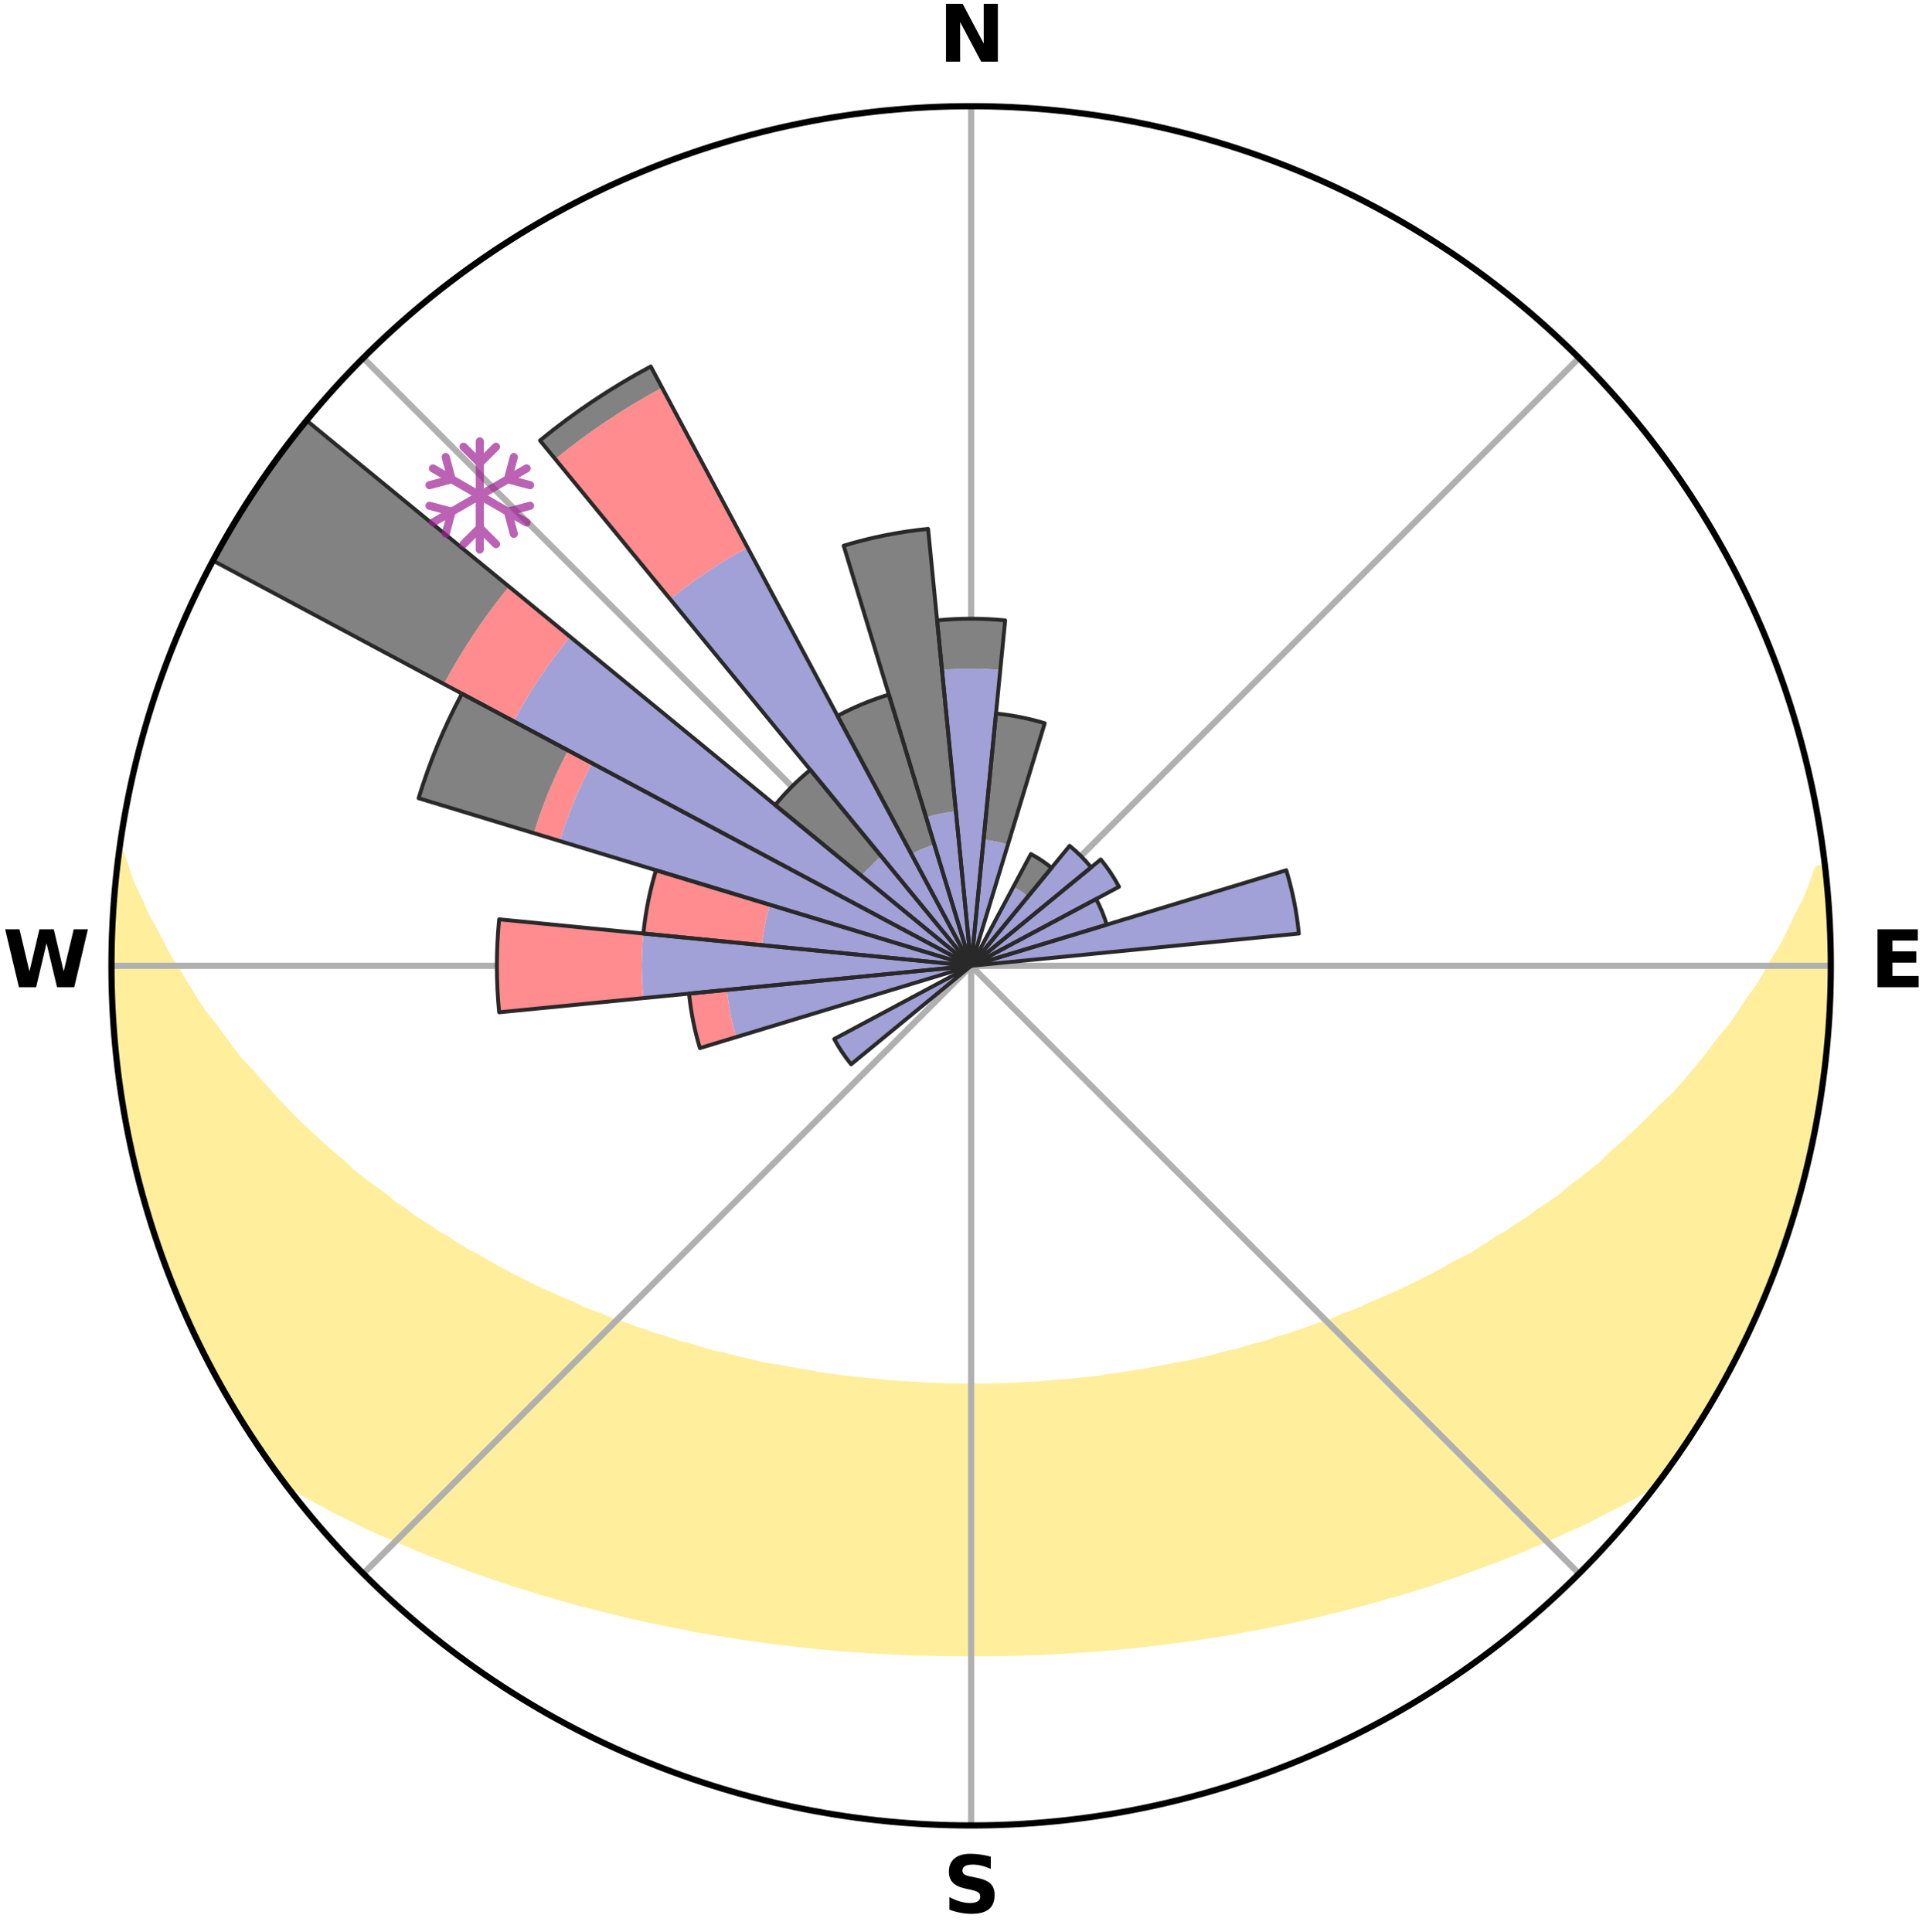<?xml version="1.0" encoding="utf-8" standalone="no"?>
<!DOCTYPE svg PUBLIC "-//W3C//DTD SVG 1.1//EN"
  "http://www.w3.org/Graphics/SVG/1.1/DTD/svg11.dtd">
<svg xmlns:xlink="http://www.w3.org/1999/xlink" width="248.41pt" height="249.158pt" viewBox="0 0 248.41 249.158" xmlns="http://www.w3.org/2000/svg" version="1.1">
 <title>Ski Rose for Makovitsya</title>
 <defs>
  <style type="text/css">*{stroke-linejoin: round; stroke-linecap: butt}</style>
 </defs>
 <g id="figure_1">
  <g id="patch_1">
   <path d="M 0 249.158 
L 248.41 249.158 
L 248.41 0 
L 0 0 
z
" style="fill: #ffffff"/>
  </g>
  <g id="axes_1">
   <g id="patch_2">
    <path d="M 236.135 124.579 
C 236.135 110.018 233.267 95.599 227.695 82.147 
C 222.122 68.695 213.955 56.471 203.659 46.175 
C 193.363 35.879 181.139 27.711 167.687 22.139 
C 154.235 16.567 139.815 13.699 125.255 13.699 
C 110.694 13.699 96.275 16.567 82.823 22.139 
C 69.371 27.711 57.147 35.879 46.851 46.175 
C 36.555 56.471 28.387 68.695 22.815 82.147 
C 17.243 95.599 14.375 110.018 14.375 124.579 
C 14.375 139.14 17.243 153.559 22.815 167.011 
C 28.387 180.463 36.555 192.687 46.851 202.983 
C 57.147 213.279 69.371 221.447 82.823 227.019 
C 96.275 232.591 110.694 235.459 125.255 235.459 
C 139.815 235.459 154.235 232.591 167.687 227.019 
C 181.139 221.447 193.363 213.279 203.659 202.983 
C 213.955 192.687 222.122 180.463 227.695 167.011 
C 233.267 153.559 236.135 139.14 236.135 124.579 
M 125.255 124.579 
C 125.255 124.579 125.255 124.579 125.255 124.579 
C 125.255 124.579 125.255 124.579 125.255 124.579 
C 125.255 124.579 125.255 124.579 125.255 124.579 
C 125.255 124.579 125.255 124.579 125.255 124.579 
C 125.255 124.579 125.255 124.579 125.255 124.579 
C 125.255 124.579 125.255 124.579 125.255 124.579 
C 125.255 124.579 125.255 124.579 125.255 124.579 
C 125.255 124.579 125.255 124.579 125.255 124.579 
C 125.255 124.579 125.255 124.579 125.255 124.579 
C 125.255 124.579 125.255 124.579 125.255 124.579 
C 125.255 124.579 125.255 124.579 125.255 124.579 
C 125.255 124.579 125.255 124.579 125.255 124.579 
C 125.255 124.579 125.255 124.579 125.255 124.579 
C 125.255 124.579 125.255 124.579 125.255 124.579 
C 125.255 124.579 125.255 124.579 125.255 124.579 
C 125.255 124.579 125.255 124.579 125.255 124.579 
z
" style="fill: #ffffff"/>
   </g>
   <g id="PolyCollection_1">
    <defs>
     <path id="m10c11a2a0e" d="M 235.388 -137.127 
L 234.51 -137.027 
L 233.803 -135.031 
L 233.028 -133.061 
L 232.001 -131.108 
L 231.117 -129.201 
L 230.19 -127.327 
L 229.023 -125.485 
L 228.019 -123.682 
L 226.981 -121.915 
L 225.709 -120.193 
L 224.609 -118.502 
L 223.481 -116.849 
L 222.124 -115.252 
L 220.944 -113.677 
L 219.74 -112.14 
L 218.514 -110.641 
L 217.266 -109.182 
L 215.998 -107.761 
L 214.517 -106.418 
L 213.216 -105.079 
L 211.898 -103.778 
L 210.567 -102.516 
L 209.222 -101.293 
L 207.865 -100.109 
L 206.683 -98.905 
L 205.304 -97.795 
L 203.918 -96.723 
L 202.524 -95.689 
L 201.301 -94.624 
L 199.894 -93.662 
L 198.485 -92.738 
L 197.241 -91.773 
L 195.825 -90.919 
L 194.573 -90.019 
L 193.155 -89.232 
L 191.897 -88.396 
L 190.635 -87.589 
L 189.372 -86.811 
L 187.96 -86.153 
L 186.698 -85.435 
L 185.437 -84.746 
L 184.177 -84.083 
L 182.918 -83.448 
L 181.663 -82.84 
L 180.41 -82.257 
L 179.162 -81.7 
L 177.918 -81.167 
L 176.679 -80.659 
L 175.56 -80.073 
L 174.33 -79.61 
L 173.107 -79.169 
L 171.994 -78.649 
L 170.782 -78.25 
L 169.578 -77.872 
L 168.476 -77.412 
L 167.286 -77.071 
L 166.191 -76.649 
L 165.017 -76.344 
L 163.931 -75.957 
L 162.848 -75.587 
L 161.697 -75.331 
L 160.624 -74.993 
L 159.555 -74.672 
L 158.429 -74.459 
L 157.372 -74.166 
L 156.319 -73.887 
L 155.27 -73.623 
L 154.227 -73.372 
L 153.187 -73.134 
L 152.11 -72.991 
L 151.083 -72.776 
L 150.061 -72.572 
L 149.044 -72.379 
L 148.031 -72.198 
L 147.023 -72.026 
L 146.02 -71.864 
L 145.021 -71.712 
L 144.027 -71.569 
L 143.037 -71.435 
L 142.069 -71.252 
L 141.085 -71.137 
L 140.105 -71.03 
L 139.129 -70.931 
L 138.157 -70.839 
L 137.188 -70.753 
L 136.222 -70.675 
L 135.259 -70.603 
L 134.304 -70.504 
L 133.345 -70.448 
L 132.388 -70.397 
L 131.433 -70.353 
L 130.48 -70.313 
L 129.53 -70.264 
L 128.578 -70.239 
L 127.628 -70.219 
L 126.679 -70.205 
L 125.729 -70.195 
L 124.78 -70.195 
L 123.831 -70.208 
L 122.882 -70.225 
L 121.932 -70.247 
L 120.981 -70.275 
L 120.029 -70.308 
L 119.078 -70.368 
L 118.124 -70.416 
L 117.168 -70.469 
L 116.21 -70.528 
L 115.249 -70.593 
L 114.286 -70.664 
L 113.329 -70.783 
L 112.361 -70.871 
L 111.389 -70.966 
L 110.415 -71.067 
L 109.436 -71.176 
L 108.454 -71.293 
L 107.468 -71.418 
L 106.477 -71.552 
L 105.482 -71.694 
L 104.509 -71.914 
L 103.508 -72.077 
L 102.502 -72.251 
L 101.491 -72.434 
L 100.476 -72.629 
L 99.416 -72.754 
L 98.388 -72.969 
L 97.356 -73.196 
L 96.319 -73.435 
L 95.278 -73.688 
L 94.231 -73.953 
L 93.181 -74.233 
L 92.065 -74.434 
L 91.002 -74.741 
L 89.936 -75.064 
L 88.866 -75.402 
L 87.718 -75.66 
L 86.637 -76.03 
L 85.554 -76.418 
L 84.382 -76.723 
L 83.29 -77.146 
L 82.103 -77.487 
L 81.003 -77.948 
L 79.803 -78.327 
L 78.594 -78.726 
L 77.484 -79.246 
L 76.264 -79.687 
L 75.037 -80.15 
L 73.92 -80.735 
L 72.685 -81.244 
L 71.444 -81.776 
L 70.199 -82.333 
L 68.949 -82.915 
L 67.697 -83.523 
L 66.441 -84.158 
L 65.184 -84.819 
L 63.926 -85.508 
L 62.667 -86.225 
L 61.409 -86.971 
L 59.998 -87.658 
L 58.74 -88.464 
L 57.484 -89.3 
L 56.07 -90.085 
L 54.82 -90.983 
L 53.408 -91.836 
L 52.167 -92.8 
L 50.76 -93.722 
L 49.533 -94.751 
L 48.137 -95.746 
L 46.746 -96.778 
L 45.362 -97.847 
L 44.172 -99.014 
L 42.807 -100.157 
L 41.454 -101.339 
L 40.112 -102.56 
L 38.783 -103.819 
L 37.468 -105.117 
L 36.17 -106.454 
L 34.888 -107.831 
L 33.624 -109.245 
L 32.38 -110.699 
L 30.958 -112.165 
L 29.757 -113.698 
L 28.579 -115.27 
L 27.426 -116.88 
L 26.099 -118.514 
L 25.002 -120.202 
L 23.934 -121.926 
L 22.897 -123.686 
L 21.694 -125.483 
L 20.728 -127.316 
L 19.8 -129.183 
L 18.718 -131.095 
L 17.882 -133.03 
L 16.912 -135.011 
L 16.199 -137.004 
L 15.561 -139.02 
L 15.392 -139.043 
L 15.392 -139.043 
L 15.165 -137.122 
L 15.052 -135.19 
L 14.72 -133.278 
L 14.591 -131.348 
L 14.578 -129.411 
L 14.427 -127.481 
L 14.397 -125.546 
L 14.4 -123.612 
L 14.434 -121.677 
L 14.5 -119.743 
L 14.597 -117.811 
L 14.814 -115.887 
L 14.894 -113.953 
L 15.256 -112.046 
L 15.401 -110.116 
L 15.655 -108.199 
L 15.939 -106.286 
L 16.254 -104.377 
L 16.694 -102.492 
L 17.069 -100.595 
L 17.475 -98.703 
L 17.912 -96.818 
L 18.476 -94.967 
L 18.974 -93.097 
L 19.562 -91.254 
L 20.121 -89.402 
L 20.807 -87.592 
L 21.428 -85.76 
L 22.175 -83.975 
L 22.818 -82.148 
L 23.626 -80.389 
L 24.373 -78.605 
L 25.206 -76.858 
L 26.106 -75.145 
L 26.952 -73.406 
L 27.813 -71.672 
L 28.808 -70.012 
L 29.761 -68.329 
L 30.763 -66.675 
L 31.754 -65.012 
L 32.799 -63.384 
L 33.879 -61.778 
L 35.003 -60.203 
L 36.126 -58.627 
L 37.846 -57.508 
L 39.589 -56.438 
L 41.412 -55.464 
L 43.189 -54.489 
L 45.029 -53.601 
L 46.82 -52.707 
L 48.613 -51.849 
L 50.461 -51.079 
L 52.253 -50.292 
L 54.043 -49.537 
L 55.829 -48.814 
L 57.611 -48.122 
L 59.388 -47.459 
L 61.117 -46.773 
L 62.884 -46.168 
L 64.644 -45.59 
L 66.363 -44.992 
L 68.111 -44.466 
L 69.815 -43.914 
L 71.548 -43.436 
L 73.244 -42.938 
L 74.931 -42.458 
L 76.64 -42.048 
L 78.318 -41.618 
L 79.985 -41.202 
L 81.65 -40.814 
L 83.304 -40.439 
L 84.956 -40.091 
L 86.598 -39.754 
L 88.236 -39.442 
L 89.852 -39.108 
L 91.475 -38.825 
L 93.096 -38.565 
L 94.707 -38.314 
L 96.303 -38.051 
L 97.906 -37.839 
L 99.493 -37.609 
L 101.083 -37.418 
L 102.67 -37.249 
L 104.245 -37.065 
L 105.816 -36.897 
L 107.388 -36.761 
L 108.953 -36.621 
L 110.518 -36.518 
L 112.077 -36.406 
L 113.634 -36.308 
L 115.189 -36.233 
L 116.741 -36.161 
L 118.292 -36.103 
L 119.841 -36.071 
L 121.389 -36.038 
L 122.936 -36.018 
L 124.482 -36.011 
L 126.028 -36.012 
L 127.574 -36.015 
L 129.121 -36.033 
L 130.669 -36.066 
L 132.217 -36.111 
L 133.768 -36.165 
L 135.32 -36.236 
L 136.874 -36.321 
L 138.433 -36.4 
L 139.992 -36.512 
L 141.556 -36.624 
L 143.121 -36.763 
L 144.689 -36.917 
L 146.267 -37.059 
L 147.842 -37.243 
L 149.426 -37.42 
L 151.009 -37.635 
L 152.606 -37.832 
L 154.206 -38.052 
L 155.802 -38.315 
L 157.417 -38.558 
L 159.034 -38.825 
L 160.644 -39.141 
L 162.277 -39.435 
L 163.912 -39.754 
L 165.557 -40.083 
L 167.206 -40.439 
L 168.864 -40.806 
L 170.525 -41.202 
L 172.197 -41.61 
L 173.87 -42.047 
L 175.579 -42.457 
L 177.271 -42.931 
L 178.963 -43.435 
L 180.696 -43.912 
L 182.404 -44.458 
L 184.152 -44.984 
L 185.867 -45.588 
L 187.627 -46.166 
L 189.356 -46.818 
L 191.128 -47.452 
L 192.905 -48.114 
L 194.688 -48.807 
L 196.474 -49.53 
L 198.264 -50.284 
L 200.056 -51.072 
L 201.849 -51.894 
L 203.693 -52.704 
L 205.484 -53.599 
L 207.27 -54.532 
L 209.106 -55.458 
L 210.924 -56.435 
L 212.667 -57.505 
L 214.386 -58.625 
L 215.519 -60.194 
L 216.617 -61.788 
L 217.692 -63.396 
L 218.748 -65.017 
L 219.733 -66.683 
L 220.766 -68.319 
L 221.735 -69.993 
L 222.649 -71.699 
L 223.514 -73.428 
L 224.467 -75.114 
L 225.324 -76.848 
L 226.111 -78.616 
L 226.903 -80.381 
L 227.648 -82.166 
L 228.346 -83.97 
L 229.095 -85.755 
L 229.754 -87.574 
L 230.313 -89.427 
L 230.948 -91.254 
L 231.549 -93.093 
L 232.011 -94.973 
L 232.558 -96.829 
L 233.062 -98.697 
L 233.36 -100.613 
L 233.772 -102.501 
L 234.156 -104.395 
L 234.499 -106.298 
L 234.802 -108.207 
L 235.071 -110.122 
L 235.3 -112.041 
L 235.491 -113.964 
L 235.644 -115.891 
L 235.769 -117.82 
L 236.021 -119.743 
L 236.077 -121.677 
L 236.086 -123.612 
L 236.059 -125.546 
L 235.997 -127.479 
L 235.916 -129.411 
L 235.787 -131.339 
L 235.625 -133.265 
L 235.615 -135.206 
L 235.388 -137.127 
z
" style="stroke: #ffee9c"/>
    </defs>
    <g clip-path="url(#p5b41168b77)">
     <use xlink:href="#m10c11a2a0e" x="0" y="249.158" style="fill: #ffee9c; stroke: #ffee9c"/>
    </g>
   </g>
   <g id="matplotlib.axis_1">
    <g id="xtick_1">
     <g id="line2d_1">
      <path d="M 125.255 124.579 
L 125.255 13.699 
" clip-path="url(#p5b41168b77)" style="fill: none; stroke: #b0b0b0; stroke-width: 0.8; stroke-linecap: square"/>
     </g>
     <g id="text_1">
      <!-- N -->
      <g transform="translate(121.07 7.958) scale(0.1 -0.1)">
       <defs>
        <path id="DejaVuSans-Bold-4e" d="M 588 4666 
L 1931 4666 
L 3628 1466 
L 3628 4666 
L 4769 4666 
L 4769 0 
L 3425 0 
L 1728 3200 
L 1728 0 
L 588 0 
L 588 4666 
z
" transform="scale(0.016)"/>
       </defs>
       <use xlink:href="#DejaVuSans-Bold-4e"/>
      </g>
     </g>
    </g>
    <g id="xtick_2">
     <g id="line2d_2">
      <path d="M 125.255 124.579 
L 203.659 46.175 
" clip-path="url(#p5b41168b77)" style="fill: none; stroke: #b0b0b0; stroke-width: 0.8; stroke-linecap: square"/>
     </g>
    </g>
    <g id="xtick_3">
     <g id="line2d_3">
      <path d="M 125.255 124.579 
L 236.135 124.579 
" clip-path="url(#p5b41168b77)" style="fill: none; stroke: #b0b0b0; stroke-width: 0.8; stroke-linecap: square"/>
     </g>
     <g id="text_2">
      <!-- E -->
      <g transform="translate(241.219 127.338) scale(0.1 -0.1)">
       <defs>
        <path id="DejaVuSans-Bold-45" d="M 588 4666 
L 3834 4666 
L 3834 3756 
L 1791 3756 
L 1791 2888 
L 3713 2888 
L 3713 1978 
L 1791 1978 
L 1791 909 
L 3903 909 
L 3903 0 
L 588 0 
L 588 4666 
z
" transform="scale(0.016)"/>
       </defs>
       <use xlink:href="#DejaVuSans-Bold-45"/>
      </g>
     </g>
    </g>
    <g id="xtick_4">
     <g id="line2d_4">
      <path d="M 125.255 124.579 
L 203.659 202.983 
" clip-path="url(#p5b41168b77)" style="fill: none; stroke: #b0b0b0; stroke-width: 0.8; stroke-linecap: square"/>
     </g>
    </g>
    <g id="xtick_5">
     <g id="line2d_5">
      <path d="M 125.255 124.579 
L 125.255 235.459 
" clip-path="url(#p5b41168b77)" style="fill: none; stroke: #b0b0b0; stroke-width: 0.8; stroke-linecap: square"/>
     </g>
     <g id="text_3">
      <!-- S -->
      <g transform="translate(121.654 246.718) scale(0.1 -0.1)">
       <defs>
        <path id="DejaVuSans-Bold-53" d="M 3834 4519 
L 3834 3531 
Q 3450 3703 3084 3790 
Q 2719 3878 2394 3878 
Q 1963 3878 1756 3759 
Q 1550 3641 1550 3391 
Q 1550 3203 1689 3098 
Q 1828 2994 2194 2919 
L 2706 2816 
Q 3484 2659 3812 2340 
Q 4141 2022 4141 1434 
Q 4141 663 3683 286 
Q 3225 -91 2284 -91 
Q 1841 -91 1394 -6 
Q 947 78 500 244 
L 500 1259 
Q 947 1022 1364 901 
Q 1781 781 2169 781 
Q 2563 781 2772 912 
Q 2981 1044 2981 1288 
Q 2981 1506 2839 1625 
Q 2697 1744 2272 1838 
L 1806 1941 
Q 1106 2091 782 2419 
Q 459 2747 459 3303 
Q 459 4000 909 4375 
Q 1359 4750 2203 4750 
Q 2588 4750 2994 4692 
Q 3400 4634 3834 4519 
z
" transform="scale(0.016)"/>
       </defs>
       <use xlink:href="#DejaVuSans-Bold-53"/>
      </g>
     </g>
    </g>
    <g id="xtick_6">
     <g id="line2d_6">
      <path d="M 125.255 124.579 
L 46.851 202.983 
" clip-path="url(#p5b41168b77)" style="fill: none; stroke: #b0b0b0; stroke-width: 0.8; stroke-linecap: square"/>
     </g>
    </g>
    <g id="xtick_7">
     <g id="line2d_7">
      <path d="M 125.255 124.579 
L 14.375 124.579 
" clip-path="url(#p5b41168b77)" style="fill: none; stroke: #b0b0b0; stroke-width: 0.8; stroke-linecap: square"/>
     </g>
     <g id="text_4">
      <!-- W -->
      <g transform="translate(0.36 127.338) scale(0.1 -0.1)">
       <defs>
        <path id="DejaVuSans-Bold-57" d="M 191 4666 
L 1344 4666 
L 2150 1275 
L 2950 4666 
L 4109 4666 
L 4909 1275 
L 5716 4666 
L 6859 4666 
L 5759 0 
L 4372 0 
L 3525 3547 
L 2688 0 
L 1300 0 
L 191 4666 
z
" transform="scale(0.016)"/>
       </defs>
       <use xlink:href="#DejaVuSans-Bold-57"/>
      </g>
     </g>
    </g>
    <g id="xtick_8">
     <g id="line2d_8">
      <path d="M 125.255 124.579 
L 46.851 46.175 
" clip-path="url(#p5b41168b77)" style="fill: none; stroke: #b0b0b0; stroke-width: 0.8; stroke-linecap: square"/>
     </g>
    </g>
   </g>
   <g id="matplotlib.axis_2"/>
   <g id="patch_3">
    <path d="M 125.255 124.579 
C 125.255 124.579 125.255 124.579 125.255 124.579 
C 125.255 124.579 125.255 124.579 125.255 124.579 
L 125.255 124.579 
C 125.255 124.579 125.255 124.579 125.255 124.579 
C 125.255 124.579 125.255 124.579 125.255 124.579 
z
" clip-path="url(#p5b41168b77)" style="fill: #d9d9d9"/>
   </g>
   <g id="patch_4">
    <path d="M 125.255 124.579 
C 125.255 124.579 125.255 124.579 125.255 124.579 
C 125.255 124.579 125.255 124.579 125.255 124.579 
L 125.255 124.579 
C 125.255 124.579 125.255 124.579 125.255 124.579 
C 125.255 124.579 125.255 124.579 125.255 124.579 
z
" clip-path="url(#p5b41168b77)" style="fill: #d9d9d9"/>
   </g>
   <g id="patch_5">
    <path d="M 125.255 124.579 
C 125.255 124.579 125.255 124.579 125.255 124.579 
C 125.255 124.579 125.255 124.579 125.255 124.579 
L 125.255 124.579 
C 125.255 124.579 125.255 124.579 125.255 124.579 
C 125.255 124.579 125.255 124.579 125.255 124.579 
z
" clip-path="url(#p5b41168b77)" style="fill: #d9d9d9"/>
   </g>
   <g id="patch_6">
    <path d="M 125.255 124.579 
C 125.255 124.579 125.255 124.579 125.255 124.579 
C 125.255 124.579 125.255 124.579 125.255 124.579 
L 125.255 124.579 
C 125.255 124.579 125.255 124.579 125.255 124.579 
C 125.255 124.579 125.255 124.579 125.255 124.579 
z
" clip-path="url(#p5b41168b77)" style="fill: #d9d9d9"/>
   </g>
   <g id="patch_7">
    <path d="M 125.255 124.579 
C 125.255 124.579 125.255 124.579 125.255 124.579 
C 125.255 124.579 125.255 124.579 125.255 124.579 
L 125.255 124.579 
C 125.255 124.579 125.255 124.579 125.255 124.579 
C 125.255 124.579 125.255 124.579 125.255 124.579 
z
" clip-path="url(#p5b41168b77)" style="fill: #d9d9d9"/>
   </g>
   <g id="patch_8">
    <path d="M 125.255 124.579 
C 125.255 124.579 125.255 124.579 125.255 124.579 
C 125.255 124.579 125.255 124.579 125.255 124.579 
L 125.255 124.579 
C 125.255 124.579 125.255 124.579 125.255 124.579 
C 125.255 124.579 125.255 124.579 125.255 124.579 
z
" clip-path="url(#p5b41168b77)" style="fill: #d9d9d9"/>
   </g>
   <g id="patch_9">
    <path d="M 125.255 124.579 
C 125.255 124.579 125.255 124.579 125.255 124.579 
C 125.255 124.579 125.255 124.579 125.255 124.579 
L 125.255 124.579 
C 125.255 124.579 125.255 124.579 125.255 124.579 
C 125.255 124.579 125.255 124.579 125.255 124.579 
z
" clip-path="url(#p5b41168b77)" style="fill: #d9d9d9"/>
   </g>
   <g id="patch_10">
    <path d="M 125.255 124.579 
C 125.255 124.579 125.255 124.579 125.255 124.579 
C 125.255 124.579 125.255 124.579 125.255 124.579 
L 125.255 124.579 
C 125.255 124.579 125.255 124.579 125.255 124.579 
C 125.255 124.579 125.255 124.579 125.255 124.579 
z
" clip-path="url(#p5b41168b77)" style="fill: #d9d9d9"/>
   </g>
   <g id="patch_11">
    <path d="M 125.255 124.579 
C 125.255 124.579 125.255 124.579 125.255 124.579 
C 125.255 124.579 125.255 124.579 125.255 124.579 
L 125.255 124.579 
C 125.255 124.579 125.255 124.579 125.255 124.579 
C 125.255 124.579 125.255 124.579 125.255 124.579 
z
" clip-path="url(#p5b41168b77)" style="fill: #d9d9d9"/>
   </g>
   <g id="patch_12">
    <path d="M 125.255 124.579 
C 125.255 124.579 125.255 124.579 125.255 124.579 
C 125.255 124.579 125.255 124.579 125.255 124.579 
L 125.255 124.579 
C 125.255 124.579 125.255 124.579 125.255 124.579 
C 125.255 124.579 125.255 124.579 125.255 124.579 
z
" clip-path="url(#p5b41168b77)" style="fill: #d9d9d9"/>
   </g>
   <g id="patch_13">
    <path d="M 125.255 124.579 
C 125.255 124.579 125.255 124.579 125.255 124.579 
C 125.255 124.579 125.255 124.579 125.255 124.579 
L 125.255 124.579 
C 125.255 124.579 125.255 124.579 125.255 124.579 
C 125.255 124.579 125.255 124.579 125.255 124.579 
z
" clip-path="url(#p5b41168b77)" style="fill: #d9d9d9"/>
   </g>
   <g id="patch_14">
    <path d="M 125.255 124.579 
C 125.255 124.579 125.255 124.579 125.255 124.579 
C 125.255 124.579 125.255 124.579 125.255 124.579 
L 125.255 124.579 
C 125.255 124.579 125.255 124.579 125.255 124.579 
C 125.255 124.579 125.255 124.579 125.255 124.579 
z
" clip-path="url(#p5b41168b77)" style="fill: #d9d9d9"/>
   </g>
   <g id="patch_15">
    <path d="M 125.255 124.579 
C 125.255 124.579 125.255 124.579 125.255 124.579 
C 125.255 124.579 125.255 124.579 125.255 124.579 
L 125.255 124.579 
C 125.255 124.579 125.255 124.579 125.255 124.579 
C 125.255 124.579 125.255 124.579 125.255 124.579 
z
" clip-path="url(#p5b41168b77)" style="fill: #d9d9d9"/>
   </g>
   <g id="patch_16">
    <path d="M 125.255 124.579 
C 125.255 124.579 125.255 124.579 125.255 124.579 
C 125.255 124.579 125.255 124.579 125.255 124.579 
L 125.255 124.579 
C 125.255 124.579 125.255 124.579 125.255 124.579 
C 125.255 124.579 125.255 124.579 125.255 124.579 
z
" clip-path="url(#p5b41168b77)" style="fill: #d9d9d9"/>
   </g>
   <g id="patch_17">
    <path d="M 125.255 124.579 
C 125.255 124.579 125.255 124.579 125.255 124.579 
C 125.255 124.579 125.255 124.579 125.255 124.579 
L 125.255 124.579 
C 125.255 124.579 125.255 124.579 125.255 124.579 
C 125.255 124.579 125.255 124.579 125.255 124.579 
z
" clip-path="url(#p5b41168b77)" style="fill: #d9d9d9"/>
   </g>
   <g id="patch_18">
    <path d="M 125.255 124.579 
C 125.255 124.579 125.255 124.579 125.255 124.579 
C 125.255 124.579 125.255 124.579 125.255 124.579 
L 125.255 124.579 
C 125.255 124.579 125.255 124.579 125.255 124.579 
C 125.255 124.579 125.255 124.579 125.255 124.579 
z
" clip-path="url(#p5b41168b77)" style="fill: #d9d9d9"/>
   </g>
   <g id="patch_19">
    <path d="M 125.255 124.579 
C 125.255 124.579 125.255 124.579 125.255 124.579 
C 125.255 124.579 125.255 124.579 125.255 124.579 
L 125.255 124.579 
C 125.255 124.579 125.255 124.579 125.255 124.579 
C 125.255 124.579 125.255 124.579 125.255 124.579 
z
" clip-path="url(#p5b41168b77)" style="fill: #d9d9d9"/>
   </g>
   <g id="patch_20">
    <path d="M 125.255 124.579 
C 125.255 124.579 125.255 124.579 125.255 124.579 
C 125.255 124.579 125.255 124.579 125.255 124.579 
L 125.255 124.579 
C 125.255 124.579 125.255 124.579 125.255 124.579 
C 125.255 124.579 125.255 124.579 125.255 124.579 
z
" clip-path="url(#p5b41168b77)" style="fill: #d9d9d9"/>
   </g>
   <g id="patch_21">
    <path d="M 125.255 124.579 
C 125.255 124.579 125.255 124.579 125.255 124.579 
C 125.255 124.579 125.255 124.579 125.255 124.579 
L 125.255 124.579 
C 125.255 124.579 125.255 124.579 125.255 124.579 
C 125.255 124.579 125.255 124.579 125.255 124.579 
z
" clip-path="url(#p5b41168b77)" style="fill: #d9d9d9"/>
   </g>
   <g id="patch_22">
    <path d="M 125.255 124.579 
C 125.255 124.579 125.255 124.579 125.255 124.579 
C 125.255 124.579 125.255 124.579 125.255 124.579 
L 125.255 124.579 
C 125.255 124.579 125.255 124.579 125.255 124.579 
C 125.255 124.579 125.255 124.579 125.255 124.579 
z
" clip-path="url(#p5b41168b77)" style="fill: #d9d9d9"/>
   </g>
   <g id="patch_23">
    <path d="M 125.255 124.579 
C 125.255 124.579 125.255 124.579 125.255 124.579 
C 125.255 124.579 125.255 124.579 125.255 124.579 
L 125.255 124.579 
C 125.255 124.579 125.255 124.579 125.255 124.579 
C 125.255 124.579 125.255 124.579 125.255 124.579 
z
" clip-path="url(#p5b41168b77)" style="fill: #d9d9d9"/>
   </g>
   <g id="patch_24">
    <path d="M 125.255 124.579 
C 125.255 124.579 125.255 124.579 125.255 124.579 
C 125.255 124.579 125.255 124.579 125.255 124.579 
L 125.255 124.579 
C 125.255 124.579 125.255 124.579 125.255 124.579 
C 125.255 124.579 125.255 124.579 125.255 124.579 
z
" clip-path="url(#p5b41168b77)" style="fill: #d9d9d9"/>
   </g>
   <g id="patch_25">
    <path d="M 125.255 124.579 
C 125.255 124.579 125.255 124.579 125.255 124.579 
C 125.255 124.579 125.255 124.579 125.255 124.579 
L 125.255 124.579 
C 125.255 124.579 125.255 124.579 125.255 124.579 
C 125.255 124.579 125.255 124.579 125.255 124.579 
z
" clip-path="url(#p5b41168b77)" style="fill: #d9d9d9"/>
   </g>
   <g id="patch_26">
    <path d="M 125.255 124.579 
C 125.255 124.579 125.255 124.579 125.255 124.579 
C 125.255 124.579 125.255 124.579 125.255 124.579 
L 125.255 124.579 
C 125.255 124.579 125.255 124.579 125.255 124.579 
C 125.255 124.579 125.255 124.579 125.255 124.579 
z
" clip-path="url(#p5b41168b77)" style="fill: #d9d9d9"/>
   </g>
   <g id="patch_27">
    <path d="M 125.255 124.579 
C 125.255 124.579 125.255 124.579 125.255 124.579 
C 125.255 124.579 125.255 124.579 125.255 124.579 
L 125.255 124.579 
C 125.255 124.579 125.255 124.579 125.255 124.579 
C 125.255 124.579 125.255 124.579 125.255 124.579 
z
" clip-path="url(#p5b41168b77)" style="fill: #d9d9d9"/>
   </g>
   <g id="patch_28">
    <path d="M 125.255 124.579 
C 125.255 124.579 125.255 124.579 125.255 124.579 
C 125.255 124.579 125.255 124.579 125.255 124.579 
L 125.255 124.579 
C 125.255 124.579 125.255 124.579 125.255 124.579 
C 125.255 124.579 125.255 124.579 125.255 124.579 
z
" clip-path="url(#p5b41168b77)" style="fill: #d9d9d9"/>
   </g>
   <g id="patch_29">
    <path d="M 125.255 124.579 
C 125.255 124.579 125.255 124.579 125.255 124.579 
C 125.255 124.579 125.255 124.579 125.255 124.579 
L 125.255 124.579 
C 125.255 124.579 125.255 124.579 125.255 124.579 
C 125.255 124.579 125.255 124.579 125.255 124.579 
z
" clip-path="url(#p5b41168b77)" style="fill: #d9d9d9"/>
   </g>
   <g id="patch_30">
    <path d="M 125.255 124.579 
C 125.255 124.579 125.255 124.579 125.255 124.579 
C 125.255 124.579 125.255 124.579 125.255 124.579 
L 125.255 124.579 
C 125.255 124.579 125.255 124.579 125.255 124.579 
C 125.255 124.579 125.255 124.579 125.255 124.579 
z
" clip-path="url(#p5b41168b77)" style="fill: #d9d9d9"/>
   </g>
   <g id="patch_31">
    <path d="M 125.255 124.579 
C 125.255 124.579 125.255 124.579 125.255 124.579 
C 125.255 124.579 125.255 124.579 125.255 124.579 
L 125.255 124.579 
C 125.255 124.579 125.255 124.579 125.255 124.579 
C 125.255 124.579 125.255 124.579 125.255 124.579 
z
" clip-path="url(#p5b41168b77)" style="fill: #d9d9d9"/>
   </g>
   <g id="patch_32">
    <path d="M 125.255 124.579 
C 125.255 124.579 125.255 124.579 125.255 124.579 
C 125.255 124.579 125.255 124.579 125.255 124.579 
L 125.255 124.579 
C 125.255 124.579 125.255 124.579 125.255 124.579 
C 125.255 124.579 125.255 124.579 125.255 124.579 
z
" clip-path="url(#p5b41168b77)" style="fill: #d9d9d9"/>
   </g>
   <g id="patch_33">
    <path d="M 125.255 124.579 
C 125.255 124.579 125.255 124.579 125.255 124.579 
C 125.255 124.579 125.255 124.579 125.255 124.579 
L 125.255 124.579 
C 125.255 124.579 125.255 124.579 125.255 124.579 
C 125.255 124.579 125.255 124.579 125.255 124.579 
z
" clip-path="url(#p5b41168b77)" style="fill: #d9d9d9"/>
   </g>
   <g id="patch_34">
    <path d="M 125.255 124.579 
C 125.255 124.579 125.255 124.579 125.255 124.579 
C 125.255 124.579 125.255 124.579 125.255 124.579 
L 125.255 124.579 
C 125.255 124.579 125.255 124.579 125.255 124.579 
C 125.255 124.579 125.255 124.579 125.255 124.579 
z
" clip-path="url(#p5b41168b77)" style="fill: #d9d9d9"/>
   </g>
   <g id="patch_35">
    <path d="M 125.255 124.579 
C 125.255 124.579 125.255 124.579 125.255 124.579 
C 125.255 124.579 125.255 124.579 125.255 124.579 
L 129.013 86.423 
C 127.764 86.3 126.51 86.239 125.255 86.239 
C 124 86.239 122.746 86.3 121.497 86.423 
z
" clip-path="url(#p5b41168b77)" style="fill: #a1a1d8"/>
   </g>
   <g id="patch_36">
    <path d="M 125.255 124.579 
C 125.255 124.579 125.255 124.579 125.255 124.579 
C 125.255 124.579 125.255 124.579 125.255 124.579 
L 130.001 108.935 
C 129.488 108.779 128.969 108.649 128.444 108.545 
C 127.919 108.44 127.39 108.362 126.857 108.309 
z
" clip-path="url(#p5b41168b77)" style="fill: #a1a1d8"/>
   </g>
   <g id="patch_37">
    <path d="M 125.255 124.579 
C 125.255 124.579 125.255 124.579 125.255 124.579 
C 125.255 124.579 125.255 124.579 125.255 124.579 
L 125.255 124.579 
C 125.255 124.579 125.255 124.579 125.255 124.579 
C 125.255 124.579 125.255 124.579 125.255 124.579 
z
" clip-path="url(#p5b41168b77)" style="fill: #a1a1d8"/>
   </g>
   <g id="patch_38">
    <path d="M 125.255 124.579 
C 125.255 124.579 125.255 124.579 125.255 124.579 
C 125.255 124.579 125.255 124.579 125.255 124.579 
L 132.588 115.643 
C 132.296 115.403 131.992 115.177 131.677 114.967 
C 131.363 114.757 131.038 114.562 130.704 114.384 
z
" clip-path="url(#p5b41168b77)" style="fill: #a1a1d8"/>
   </g>
   <g id="patch_39">
    <path d="M 125.255 124.579 
C 125.255 124.579 125.255 124.579 125.255 124.579 
C 125.255 124.579 125.255 124.579 125.255 124.579 
L 140.733 111.877 
C 140.317 111.37 139.876 110.884 139.413 110.421 
C 138.95 109.958 138.464 109.517 137.957 109.101 
z
" clip-path="url(#p5b41168b77)" style="fill: #a1a1d8"/>
   </g>
   <g id="patch_40">
    <path d="M 125.255 124.579 
C 125.255 124.579 125.255 124.579 125.255 124.579 
C 125.255 124.579 125.255 124.579 125.255 124.579 
L 144.328 114.384 
C 143.994 113.76 143.63 113.152 143.237 112.564 
C 142.844 111.975 142.422 111.406 141.973 110.859 
z
" clip-path="url(#p5b41168b77)" style="fill: #a1a1d8"/>
   </g>
   <g id="patch_41">
    <path d="M 125.255 124.579 
C 125.255 124.579 125.255 124.579 125.255 124.579 
C 125.255 124.579 125.255 124.579 125.255 124.579 
L 142.746 119.273 
C 142.572 118.701 142.37 118.137 142.142 117.584 
C 141.913 117.032 141.657 116.49 141.375 115.963 
z
" clip-path="url(#p5b41168b77)" style="fill: #a1a1d8"/>
   </g>
   <g id="patch_42">
    <path d="M 125.255 124.579 
C 125.255 124.579 125.255 124.579 125.255 124.579 
C 125.255 124.579 125.255 124.579 125.255 124.579 
L 167.525 120.416 
C 167.388 119.032 167.184 117.656 166.913 116.293 
C 166.642 114.929 166.304 113.58 165.9 112.249 
z
" clip-path="url(#p5b41168b77)" style="fill: #a1a1d8"/>
   </g>
   <g id="patch_43">
    <path d="M 125.255 124.579 
C 125.255 124.579 125.255 124.579 125.255 124.579 
C 125.255 124.579 125.255 124.579 125.255 124.579 
L 125.255 124.579 
C 125.255 124.579 125.255 124.579 125.255 124.579 
C 125.255 124.579 125.255 124.579 125.255 124.579 
z
" clip-path="url(#p5b41168b77)" style="fill: #a1a1d8"/>
   </g>
   <g id="patch_44">
    <path d="M 125.255 124.579 
C 125.255 124.579 125.255 124.579 125.255 124.579 
C 125.255 124.579 125.255 124.579 125.255 124.579 
L 125.255 124.579 
C 125.255 124.579 125.255 124.579 125.255 124.579 
C 125.255 124.579 125.255 124.579 125.255 124.579 
z
" clip-path="url(#p5b41168b77)" style="fill: #a1a1d8"/>
   </g>
   <g id="patch_45">
    <path d="M 125.255 124.579 
C 125.255 124.579 125.255 124.579 125.255 124.579 
C 125.255 124.579 125.255 124.579 125.255 124.579 
L 125.255 124.579 
C 125.255 124.579 125.255 124.579 125.255 124.579 
C 125.255 124.579 125.255 124.579 125.255 124.579 
z
" clip-path="url(#p5b41168b77)" style="fill: #a1a1d8"/>
   </g>
   <g id="patch_46">
    <path d="M 125.255 124.579 
C 125.255 124.579 125.255 124.579 125.255 124.579 
C 125.255 124.579 125.255 124.579 125.255 124.579 
L 125.255 124.579 
C 125.255 124.579 125.255 124.579 125.255 124.579 
C 125.255 124.579 125.255 124.579 125.255 124.579 
z
" clip-path="url(#p5b41168b77)" style="fill: #a1a1d8"/>
   </g>
   <g id="patch_47">
    <path d="M 125.255 124.579 
C 125.255 124.579 125.255 124.579 125.255 124.579 
C 125.255 124.579 125.255 124.579 125.255 124.579 
L 125.255 124.579 
C 125.255 124.579 125.255 124.579 125.255 124.579 
C 125.255 124.579 125.255 124.579 125.255 124.579 
z
" clip-path="url(#p5b41168b77)" style="fill: #a1a1d8"/>
   </g>
   <g id="patch_48">
    <path d="M 125.255 124.579 
C 125.255 124.579 125.255 124.579 125.255 124.579 
C 125.255 124.579 125.255 124.579 125.255 124.579 
L 125.255 124.579 
C 125.255 124.579 125.255 124.579 125.255 124.579 
C 125.255 124.579 125.255 124.579 125.255 124.579 
z
" clip-path="url(#p5b41168b77)" style="fill: #a1a1d8"/>
   </g>
   <g id="patch_49">
    <path d="M 125.255 124.579 
C 125.255 124.579 125.255 124.579 125.255 124.579 
C 125.255 124.579 125.255 124.579 125.255 124.579 
L 125.255 124.579 
C 125.255 124.579 125.255 124.579 125.255 124.579 
C 125.255 124.579 125.255 124.579 125.255 124.579 
z
" clip-path="url(#p5b41168b77)" style="fill: #a1a1d8"/>
   </g>
   <g id="patch_50">
    <path d="M 125.255 124.579 
C 125.255 124.579 125.255 124.579 125.255 124.579 
C 125.255 124.579 125.255 124.579 125.255 124.579 
L 125.255 124.579 
C 125.255 124.579 125.255 124.579 125.255 124.579 
C 125.255 124.579 125.255 124.579 125.255 124.579 
z
" clip-path="url(#p5b41168b77)" style="fill: #a1a1d8"/>
   </g>
   <g id="patch_51">
    <path d="M 125.255 124.579 
C 125.255 124.579 125.255 124.579 125.255 124.579 
C 125.255 124.579 125.255 124.579 125.255 124.579 
L 125.255 124.579 
C 125.255 124.579 125.255 124.579 125.255 124.579 
C 125.255 124.579 125.255 124.579 125.255 124.579 
z
" clip-path="url(#p5b41168b77)" style="fill: #a1a1d8"/>
   </g>
   <g id="patch_52">
    <path d="M 125.255 124.579 
C 125.255 124.579 125.255 124.579 125.255 124.579 
C 125.255 124.579 125.255 124.579 125.255 124.579 
L 125.255 124.579 
C 125.255 124.579 125.255 124.579 125.255 124.579 
C 125.255 124.579 125.255 124.579 125.255 124.579 
z
" clip-path="url(#p5b41168b77)" style="fill: #a1a1d8"/>
   </g>
   <g id="patch_53">
    <path d="M 125.255 124.579 
C 125.255 124.579 125.255 124.579 125.255 124.579 
C 125.255 124.579 125.255 124.579 125.255 124.579 
L 125.255 124.579 
C 125.255 124.579 125.255 124.579 125.255 124.579 
C 125.255 124.579 125.255 124.579 125.255 124.579 
z
" clip-path="url(#p5b41168b77)" style="fill: #a1a1d8"/>
   </g>
   <g id="patch_54">
    <path d="M 125.255 124.579 
C 125.255 124.579 125.255 124.579 125.255 124.579 
C 125.255 124.579 125.255 124.579 125.255 124.579 
L 125.255 124.579 
C 125.255 124.579 125.255 124.579 125.255 124.579 
C 125.255 124.579 125.255 124.579 125.255 124.579 
z
" clip-path="url(#p5b41168b77)" style="fill: #a1a1d8"/>
   </g>
   <g id="patch_55">
    <path d="M 125.255 124.579 
C 125.255 124.579 125.255 124.579 125.255 124.579 
C 125.255 124.579 125.255 124.579 125.255 124.579 
L 125.255 124.579 
C 125.255 124.579 125.255 124.579 125.255 124.579 
C 125.255 124.579 125.255 124.579 125.255 124.579 
z
" clip-path="url(#p5b41168b77)" style="fill: #a1a1d8"/>
   </g>
   <g id="patch_56">
    <path d="M 125.255 124.579 
C 125.255 124.579 125.255 124.579 125.255 124.579 
C 125.255 124.579 125.255 124.579 125.255 124.579 
L 107.597 134.018 
C 107.905 134.596 108.243 135.158 108.607 135.703 
C 108.971 136.248 109.361 136.775 109.777 137.281 
z
" clip-path="url(#p5b41168b77)" style="fill: #a1a1d8"/>
   </g>
   <g id="patch_57">
    <path d="M 125.255 124.579 
C 125.255 124.579 125.255 124.579 125.255 124.579 
C 125.255 124.579 125.255 124.579 125.255 124.579 
L 125.255 124.579 
C 125.255 124.579 125.255 124.579 125.255 124.579 
C 125.255 124.579 125.255 124.579 125.255 124.579 
z
" clip-path="url(#p5b41168b77)" style="fill: #a1a1d8"/>
   </g>
   <g id="patch_58">
    <path d="M 125.255 124.579 
C 125.255 124.579 125.255 124.579 125.255 124.579 
C 125.255 124.579 125.255 124.579 125.255 124.579 
L 93.749 127.682 
C 93.85 128.713 94.003 129.739 94.205 130.755 
C 94.407 131.772 94.659 132.777 94.96 133.769 
z
" clip-path="url(#p5b41168b77)" style="fill: #a1a1d8"/>
   </g>
   <g id="patch_59">
    <path d="M 125.255 124.579 
C 125.255 124.579 125.255 124.579 125.255 124.579 
C 125.255 124.579 125.255 124.579 125.255 124.579 
L 82.985 120.416 
C 82.849 121.799 82.781 123.189 82.781 124.579 
C 82.781 125.969 82.849 127.359 82.985 128.742 
z
" clip-path="url(#p5b41168b77)" style="fill: #a1a1d8"/>
   </g>
   <g id="patch_60">
    <path d="M 125.255 124.579 
C 125.255 124.579 125.255 124.579 125.255 124.579 
C 125.255 124.579 125.255 124.579 125.255 124.579 
L 99.312 116.709 
C 99.054 117.558 98.838 118.42 98.665 119.29 
C 98.492 120.16 98.362 121.039 98.275 121.922 
z
" clip-path="url(#p5b41168b77)" style="fill: #a1a1d8"/>
   </g>
   <g id="patch_61">
    <path d="M 125.255 124.579 
C 125.255 124.579 125.255 124.579 125.255 124.579 
C 125.255 124.579 125.255 124.579 125.255 124.579 
L 76.361 98.445 
C 75.506 100.045 74.729 101.687 74.035 103.363 
C 73.341 105.04 72.729 106.749 72.202 108.486 
z
" clip-path="url(#p5b41168b77)" style="fill: #a1a1d8"/>
   </g>
   <g id="patch_62">
    <path d="M 125.255 124.579 
C 125.255 124.579 125.255 124.579 125.255 124.579 
C 125.255 124.579 125.255 124.579 125.255 124.579 
L 73.534 82.133 
C 72.144 83.826 70.839 85.586 69.622 87.407 
C 68.406 89.228 67.279 91.107 66.247 93.039 
z
" clip-path="url(#p5b41168b77)" style="fill: #a1a1d8"/>
   </g>
   <g id="patch_63">
    <path d="M 125.255 124.579 
C 125.255 124.579 125.255 124.579 125.255 124.579 
C 125.255 124.579 125.255 124.579 125.255 124.579 
L 113.659 110.45 
C 113.197 110.829 112.753 111.232 112.33 111.655 
C 111.907 112.078 111.505 112.521 111.126 112.984 
z
" clip-path="url(#p5b41168b77)" style="fill: #a1a1d8"/>
   </g>
   <g id="patch_64">
    <path d="M 125.255 124.579 
C 125.255 124.579 125.255 124.579 125.255 124.579 
C 125.255 124.579 125.255 124.579 125.255 124.579 
L 96.42 70.632 
C 94.654 71.576 92.935 72.606 91.271 73.718 
C 89.606 74.83 87.997 76.024 86.449 77.294 
z
" clip-path="url(#p5b41168b77)" style="fill: #a1a1d8"/>
   </g>
   <g id="patch_65">
    <path d="M 125.255 124.579 
C 125.255 124.579 125.255 124.579 125.255 124.579 
C 125.255 124.579 125.255 124.579 125.255 124.579 
L 120.509 108.935 
C 119.997 109.09 119.493 109.27 118.999 109.475 
C 118.504 109.68 118.02 109.909 117.548 110.161 
z
" clip-path="url(#p5b41168b77)" style="fill: #a1a1d8"/>
   </g>
   <g id="patch_66">
    <path d="M 125.255 124.579 
C 125.255 124.579 125.255 124.579 125.255 124.579 
C 125.255 124.579 125.255 124.579 125.255 124.579 
L 123.292 104.653 
C 122.64 104.717 121.991 104.813 121.349 104.941 
C 120.706 105.069 120.07 105.228 119.443 105.419 
z
" clip-path="url(#p5b41168b77)" style="fill: #a1a1d8"/>
   </g>
   <g id="patch_67">
    <path d="M 121.497 86.423 
C 122.746 86.3 124 86.239 125.255 86.239 
C 126.51 86.239 127.764 86.3 129.013 86.423 
L 129.013 86.423 
C 127.764 86.3 126.51 86.239 125.255 86.239 
C 124 86.239 122.746 86.3 121.497 86.423 
z
" clip-path="url(#p5b41168b77)" style="fill: #ff8c8e"/>
   </g>
   <g id="patch_68">
    <path d="M 126.857 108.309 
C 127.39 108.362 127.919 108.44 128.444 108.545 
C 128.969 108.649 129.488 108.779 130.001 108.935 
L 130.001 108.935 
C 129.488 108.779 128.969 108.649 128.444 108.545 
C 127.919 108.44 127.39 108.362 126.857 108.309 
z
" clip-path="url(#p5b41168b77)" style="fill: #ff8c8e"/>
   </g>
   <g id="patch_69">
    <path d="M 125.255 124.579 
C 125.255 124.579 125.255 124.579 125.255 124.579 
C 125.255 124.579 125.255 124.579 125.255 124.579 
L 125.255 124.579 
C 125.255 124.579 125.255 124.579 125.255 124.579 
C 125.255 124.579 125.255 124.579 125.255 124.579 
z
" clip-path="url(#p5b41168b77)" style="fill: #ff8c8e"/>
   </g>
   <g id="patch_70">
    <path d="M 130.704 114.384 
C 131.038 114.562 131.363 114.757 131.677 114.967 
C 131.992 115.177 132.296 115.403 132.588 115.643 
L 132.588 115.643 
C 132.296 115.403 131.992 115.177 131.677 114.967 
C 131.363 114.757 131.038 114.562 130.704 114.384 
z
" clip-path="url(#p5b41168b77)" style="fill: #ff8c8e"/>
   </g>
   <g id="patch_71">
    <path d="M 137.957 109.101 
C 138.464 109.517 138.95 109.958 139.413 110.421 
C 139.876 110.884 140.317 111.37 140.733 111.877 
L 140.733 111.877 
C 140.317 111.37 139.876 110.884 139.413 110.421 
C 138.95 109.958 138.464 109.517 137.957 109.101 
z
" clip-path="url(#p5b41168b77)" style="fill: #ff8c8e"/>
   </g>
   <g id="patch_72">
    <path d="M 141.973 110.859 
C 142.422 111.406 142.844 111.975 143.237 112.564 
C 143.63 113.152 143.994 113.76 144.328 114.384 
L 144.328 114.384 
C 143.994 113.76 143.63 113.152 143.237 112.564 
C 142.844 111.975 142.422 111.406 141.973 110.859 
z
" clip-path="url(#p5b41168b77)" style="fill: #ff8c8e"/>
   </g>
   <g id="patch_73">
    <path d="M 141.375 115.963 
C 141.657 116.49 141.913 117.032 142.142 117.584 
C 142.37 118.137 142.572 118.701 142.746 119.273 
L 142.746 119.273 
C 142.572 118.701 142.37 118.137 142.142 117.584 
C 141.913 117.032 141.657 116.49 141.375 115.963 
z
" clip-path="url(#p5b41168b77)" style="fill: #ff8c8e"/>
   </g>
   <g id="patch_74">
    <path d="M 165.9 112.249 
C 166.304 113.58 166.642 114.929 166.913 116.293 
C 167.184 117.656 167.388 119.032 167.525 120.416 
L 167.525 120.416 
C 167.388 119.032 167.184 117.656 166.913 116.293 
C 166.642 114.929 166.304 113.58 165.9 112.249 
z
" clip-path="url(#p5b41168b77)" style="fill: #ff8c8e"/>
   </g>
   <g id="patch_75">
    <path d="M 125.255 124.579 
C 125.255 124.579 125.255 124.579 125.255 124.579 
C 125.255 124.579 125.255 124.579 125.255 124.579 
L 125.255 124.579 
C 125.255 124.579 125.255 124.579 125.255 124.579 
C 125.255 124.579 125.255 124.579 125.255 124.579 
z
" clip-path="url(#p5b41168b77)" style="fill: #ff8c8e"/>
   </g>
   <g id="patch_76">
    <path d="M 125.255 124.579 
C 125.255 124.579 125.255 124.579 125.255 124.579 
C 125.255 124.579 125.255 124.579 125.255 124.579 
L 125.255 124.579 
C 125.255 124.579 125.255 124.579 125.255 124.579 
C 125.255 124.579 125.255 124.579 125.255 124.579 
z
" clip-path="url(#p5b41168b77)" style="fill: #ff8c8e"/>
   </g>
   <g id="patch_77">
    <path d="M 125.255 124.579 
C 125.255 124.579 125.255 124.579 125.255 124.579 
C 125.255 124.579 125.255 124.579 125.255 124.579 
L 125.255 124.579 
C 125.255 124.579 125.255 124.579 125.255 124.579 
C 125.255 124.579 125.255 124.579 125.255 124.579 
z
" clip-path="url(#p5b41168b77)" style="fill: #ff8c8e"/>
   </g>
   <g id="patch_78">
    <path d="M 125.255 124.579 
C 125.255 124.579 125.255 124.579 125.255 124.579 
C 125.255 124.579 125.255 124.579 125.255 124.579 
L 125.255 124.579 
C 125.255 124.579 125.255 124.579 125.255 124.579 
C 125.255 124.579 125.255 124.579 125.255 124.579 
z
" clip-path="url(#p5b41168b77)" style="fill: #ff8c8e"/>
   </g>
   <g id="patch_79">
    <path d="M 125.255 124.579 
C 125.255 124.579 125.255 124.579 125.255 124.579 
C 125.255 124.579 125.255 124.579 125.255 124.579 
L 125.255 124.579 
C 125.255 124.579 125.255 124.579 125.255 124.579 
C 125.255 124.579 125.255 124.579 125.255 124.579 
z
" clip-path="url(#p5b41168b77)" style="fill: #ff8c8e"/>
   </g>
   <g id="patch_80">
    <path d="M 125.255 124.579 
C 125.255 124.579 125.255 124.579 125.255 124.579 
C 125.255 124.579 125.255 124.579 125.255 124.579 
L 125.255 124.579 
C 125.255 124.579 125.255 124.579 125.255 124.579 
C 125.255 124.579 125.255 124.579 125.255 124.579 
z
" clip-path="url(#p5b41168b77)" style="fill: #ff8c8e"/>
   </g>
   <g id="patch_81">
    <path d="M 125.255 124.579 
C 125.255 124.579 125.255 124.579 125.255 124.579 
C 125.255 124.579 125.255 124.579 125.255 124.579 
L 125.255 124.579 
C 125.255 124.579 125.255 124.579 125.255 124.579 
C 125.255 124.579 125.255 124.579 125.255 124.579 
z
" clip-path="url(#p5b41168b77)" style="fill: #ff8c8e"/>
   </g>
   <g id="patch_82">
    <path d="M 125.255 124.579 
C 125.255 124.579 125.255 124.579 125.255 124.579 
C 125.255 124.579 125.255 124.579 125.255 124.579 
L 125.255 124.579 
C 125.255 124.579 125.255 124.579 125.255 124.579 
C 125.255 124.579 125.255 124.579 125.255 124.579 
z
" clip-path="url(#p5b41168b77)" style="fill: #ff8c8e"/>
   </g>
   <g id="patch_83">
    <path d="M 125.255 124.579 
C 125.255 124.579 125.255 124.579 125.255 124.579 
C 125.255 124.579 125.255 124.579 125.255 124.579 
L 125.255 124.579 
C 125.255 124.579 125.255 124.579 125.255 124.579 
C 125.255 124.579 125.255 124.579 125.255 124.579 
z
" clip-path="url(#p5b41168b77)" style="fill: #ff8c8e"/>
   </g>
   <g id="patch_84">
    <path d="M 125.255 124.579 
C 125.255 124.579 125.255 124.579 125.255 124.579 
C 125.255 124.579 125.255 124.579 125.255 124.579 
L 125.255 124.579 
C 125.255 124.579 125.255 124.579 125.255 124.579 
C 125.255 124.579 125.255 124.579 125.255 124.579 
z
" clip-path="url(#p5b41168b77)" style="fill: #ff8c8e"/>
   </g>
   <g id="patch_85">
    <path d="M 125.255 124.579 
C 125.255 124.579 125.255 124.579 125.255 124.579 
C 125.255 124.579 125.255 124.579 125.255 124.579 
L 125.255 124.579 
C 125.255 124.579 125.255 124.579 125.255 124.579 
C 125.255 124.579 125.255 124.579 125.255 124.579 
z
" clip-path="url(#p5b41168b77)" style="fill: #ff8c8e"/>
   </g>
   <g id="patch_86">
    <path d="M 125.255 124.579 
C 125.255 124.579 125.255 124.579 125.255 124.579 
C 125.255 124.579 125.255 124.579 125.255 124.579 
L 125.255 124.579 
C 125.255 124.579 125.255 124.579 125.255 124.579 
C 125.255 124.579 125.255 124.579 125.255 124.579 
z
" clip-path="url(#p5b41168b77)" style="fill: #ff8c8e"/>
   </g>
   <g id="patch_87">
    <path d="M 125.255 124.579 
C 125.255 124.579 125.255 124.579 125.255 124.579 
C 125.255 124.579 125.255 124.579 125.255 124.579 
L 125.255 124.579 
C 125.255 124.579 125.255 124.579 125.255 124.579 
C 125.255 124.579 125.255 124.579 125.255 124.579 
z
" clip-path="url(#p5b41168b77)" style="fill: #ff8c8e"/>
   </g>
   <g id="patch_88">
    <path d="M 109.777 137.281 
C 109.361 136.775 108.971 136.248 108.607 135.703 
C 108.243 135.158 107.905 134.596 107.597 134.018 
L 107.597 134.018 
C 107.905 134.596 108.243 135.158 108.607 135.703 
C 108.971 136.248 109.361 136.775 109.777 137.281 
z
" clip-path="url(#p5b41168b77)" style="fill: #ff8c8e"/>
   </g>
   <g id="patch_89">
    <path d="M 125.255 124.579 
C 125.255 124.579 125.255 124.579 125.255 124.579 
C 125.255 124.579 125.255 124.579 125.255 124.579 
L 125.255 124.579 
C 125.255 124.579 125.255 124.579 125.255 124.579 
C 125.255 124.579 125.255 124.579 125.255 124.579 
z
" clip-path="url(#p5b41168b77)" style="fill: #ff8c8e"/>
   </g>
   <g id="patch_90">
    <path d="M 94.96 133.769 
C 94.659 132.777 94.407 131.772 94.205 130.755 
C 94.003 129.739 93.85 128.713 93.749 127.682 
L 88.875 128.162 
C 88.992 129.353 89.168 130.537 89.401 131.711 
C 89.635 132.884 89.926 134.046 90.273 135.191 
z
" clip-path="url(#p5b41168b77)" style="fill: #ff8c8e"/>
   </g>
   <g id="patch_91">
    <path d="M 82.985 128.742 
C 82.849 127.359 82.781 125.969 82.781 124.579 
C 82.781 123.189 82.849 121.799 82.985 120.416 
L 64.379 118.583 
C 64.183 120.576 64.085 122.577 64.085 124.579 
C 64.085 126.581 64.183 128.582 64.379 130.575 
z
" clip-path="url(#p5b41168b77)" style="fill: #ff8c8e"/>
   </g>
   <g id="patch_92">
    <path d="M 98.275 121.922 
C 98.362 121.039 98.492 120.16 98.665 119.29 
C 98.838 118.42 99.054 117.558 99.312 116.709 
L 84.609 112.249 
C 84.206 113.58 83.868 114.929 83.597 116.293 
C 83.325 117.656 83.121 119.032 82.985 120.416 
z
" clip-path="url(#p5b41168b77)" style="fill: #ff8c8e"/>
   </g>
   <g id="patch_93">
    <path d="M 72.202 108.486 
C 72.729 106.749 73.341 105.04 74.035 103.363 
C 74.729 101.687 75.506 100.045 76.361 98.445 
L 73.27 96.793 
C 72.361 98.494 71.535 100.239 70.797 102.022 
C 70.059 103.804 69.408 105.622 68.848 107.468 
z
" clip-path="url(#p5b41168b77)" style="fill: #ff8c8e"/>
   </g>
   <g id="patch_94">
    <path d="M 66.247 93.039 
C 67.279 91.107 68.406 89.228 69.622 87.407 
C 70.839 85.586 72.144 83.826 73.534 82.133 
L 65.644 75.658 
C 64.043 77.609 62.538 79.638 61.136 81.736 
C 59.734 83.835 58.435 86.001 57.245 88.227 
z
" clip-path="url(#p5b41168b77)" style="fill: #ff8c8e"/>
   </g>
   <g id="patch_95">
    <path d="M 111.126 112.984 
C 111.505 112.521 111.907 112.078 112.33 111.655 
C 112.753 111.232 113.197 110.829 113.659 110.45 
L 113.659 110.45 
C 113.197 110.829 112.753 111.232 112.33 111.655 
C 111.907 112.078 111.505 112.521 111.126 112.984 
z
" clip-path="url(#p5b41168b77)" style="fill: #ff8c8e"/>
   </g>
   <g id="patch_96">
    <path d="M 86.449 77.294 
C 87.997 76.024 89.606 74.83 91.271 73.718 
C 92.935 72.606 94.654 71.576 96.42 70.632 
L 85.396 50.009 
C 82.955 51.313 80.58 52.737 78.279 54.275 
C 75.978 55.812 73.753 57.462 71.614 59.218 
z
" clip-path="url(#p5b41168b77)" style="fill: #ff8c8e"/>
   </g>
   <g id="patch_97">
    <path d="M 117.548 110.161 
C 118.02 109.909 118.504 109.68 118.999 109.475 
C 119.493 109.27 119.997 109.09 120.509 108.935 
L 120.509 108.935 
C 119.997 109.09 119.493 109.27 118.999 109.475 
C 118.504 109.68 118.02 109.909 117.548 110.161 
z
" clip-path="url(#p5b41168b77)" style="fill: #ff8c8e"/>
   </g>
   <g id="patch_98">
    <path d="M 119.443 105.419 
C 120.07 105.228 120.706 105.069 121.349 104.941 
C 121.991 104.813 122.64 104.717 123.292 104.653 
L 123.292 104.653 
C 122.64 104.717 121.991 104.813 121.349 104.941 
C 120.706 105.069 120.07 105.228 119.443 105.419 
z
" clip-path="url(#p5b41168b77)" style="fill: #ff8c8e"/>
   </g>
   <g id="patch_99">
    <path d="M 121.497 86.423 
C 122.746 86.3 124 86.239 125.255 86.239 
C 126.51 86.239 127.764 86.3 129.013 86.423 
L 129.643 80.023 
C 128.185 79.879 126.72 79.807 125.255 79.807 
C 123.789 79.807 122.325 79.879 120.866 80.023 
z
" clip-path="url(#p5b41168b77)" style="fill: #828282"/>
   </g>
   <g id="patch_100">
    <path d="M 126.857 108.309 
C 127.39 108.362 127.919 108.44 128.444 108.545 
C 128.969 108.649 129.488 108.779 130.001 108.935 
L 134.746 93.29 
C 133.722 92.98 132.683 92.719 131.634 92.511 
C 130.584 92.302 129.525 92.145 128.46 92.04 
z
" clip-path="url(#p5b41168b77)" style="fill: #828282"/>
   </g>
   <g id="patch_101">
    <path d="M 125.255 124.579 
C 125.255 124.579 125.255 124.579 125.255 124.579 
C 125.255 124.579 125.255 124.579 125.255 124.579 
L 125.255 124.579 
C 125.255 124.579 125.255 124.579 125.255 124.579 
C 125.255 124.579 125.255 124.579 125.255 124.579 
z
" clip-path="url(#p5b41168b77)" style="fill: #828282"/>
   </g>
   <g id="patch_102">
    <path d="M 130.704 114.384 
C 131.038 114.562 131.363 114.757 131.677 114.967 
C 131.992 115.177 132.296 115.403 132.588 115.643 
L 135.626 111.942 
C 135.212 111.602 134.782 111.283 134.338 110.986 
C 133.893 110.689 133.433 110.413 132.961 110.161 
z
" clip-path="url(#p5b41168b77)" style="fill: #828282"/>
   </g>
   <g id="patch_103">
    <path d="M 137.957 109.101 
C 138.464 109.517 138.95 109.958 139.413 110.421 
C 139.876 110.884 140.317 111.37 140.733 111.877 
L 140.733 111.877 
C 140.317 111.37 139.876 110.884 139.413 110.421 
C 138.95 109.958 138.464 109.517 137.957 109.101 
z
" clip-path="url(#p5b41168b77)" style="fill: #828282"/>
   </g>
   <g id="patch_104">
    <path d="M 141.973 110.859 
C 142.422 111.406 142.844 111.975 143.237 112.564 
C 143.63 113.152 143.994 113.76 144.328 114.384 
L 144.328 114.384 
C 143.994 113.76 143.63 113.152 143.237 112.564 
C 142.844 111.975 142.422 111.406 141.973 110.859 
z
" clip-path="url(#p5b41168b77)" style="fill: #828282"/>
   </g>
   <g id="patch_105">
    <path d="M 141.375 115.963 
C 141.657 116.49 141.913 117.032 142.142 117.584 
C 142.37 118.137 142.572 118.701 142.746 119.273 
L 142.746 119.273 
C 142.572 118.701 142.37 118.137 142.142 117.584 
C 141.913 117.032 141.657 116.49 141.375 115.963 
z
" clip-path="url(#p5b41168b77)" style="fill: #828282"/>
   </g>
   <g id="patch_106">
    <path d="M 165.9 112.249 
C 166.304 113.58 166.642 114.929 166.913 116.293 
C 167.184 117.656 167.388 119.032 167.525 120.416 
L 167.525 120.416 
C 167.388 119.032 167.184 117.656 166.913 116.293 
C 166.642 114.929 166.304 113.58 165.9 112.249 
z
" clip-path="url(#p5b41168b77)" style="fill: #828282"/>
   </g>
   <g id="patch_107">
    <path d="M 125.255 124.579 
C 125.255 124.579 125.255 124.579 125.255 124.579 
C 125.255 124.579 125.255 124.579 125.255 124.579 
L 125.255 124.579 
C 125.255 124.579 125.255 124.579 125.255 124.579 
C 125.255 124.579 125.255 124.579 125.255 124.579 
z
" clip-path="url(#p5b41168b77)" style="fill: #828282"/>
   </g>
   <g id="patch_108">
    <path d="M 125.255 124.579 
C 125.255 124.579 125.255 124.579 125.255 124.579 
C 125.255 124.579 125.255 124.579 125.255 124.579 
L 125.255 124.579 
C 125.255 124.579 125.255 124.579 125.255 124.579 
C 125.255 124.579 125.255 124.579 125.255 124.579 
z
" clip-path="url(#p5b41168b77)" style="fill: #828282"/>
   </g>
   <g id="patch_109">
    <path d="M 125.255 124.579 
C 125.255 124.579 125.255 124.579 125.255 124.579 
C 125.255 124.579 125.255 124.579 125.255 124.579 
L 125.255 124.579 
C 125.255 124.579 125.255 124.579 125.255 124.579 
C 125.255 124.579 125.255 124.579 125.255 124.579 
z
" clip-path="url(#p5b41168b77)" style="fill: #828282"/>
   </g>
   <g id="patch_110">
    <path d="M 125.255 124.579 
C 125.255 124.579 125.255 124.579 125.255 124.579 
C 125.255 124.579 125.255 124.579 125.255 124.579 
L 125.255 124.579 
C 125.255 124.579 125.255 124.579 125.255 124.579 
C 125.255 124.579 125.255 124.579 125.255 124.579 
z
" clip-path="url(#p5b41168b77)" style="fill: #828282"/>
   </g>
   <g id="patch_111">
    <path d="M 125.255 124.579 
C 125.255 124.579 125.255 124.579 125.255 124.579 
C 125.255 124.579 125.255 124.579 125.255 124.579 
L 125.255 124.579 
C 125.255 124.579 125.255 124.579 125.255 124.579 
C 125.255 124.579 125.255 124.579 125.255 124.579 
z
" clip-path="url(#p5b41168b77)" style="fill: #828282"/>
   </g>
   <g id="patch_112">
    <path d="M 125.255 124.579 
C 125.255 124.579 125.255 124.579 125.255 124.579 
C 125.255 124.579 125.255 124.579 125.255 124.579 
L 125.255 124.579 
C 125.255 124.579 125.255 124.579 125.255 124.579 
C 125.255 124.579 125.255 124.579 125.255 124.579 
z
" clip-path="url(#p5b41168b77)" style="fill: #828282"/>
   </g>
   <g id="patch_113">
    <path d="M 125.255 124.579 
C 125.255 124.579 125.255 124.579 125.255 124.579 
C 125.255 124.579 125.255 124.579 125.255 124.579 
L 125.255 124.579 
C 125.255 124.579 125.255 124.579 125.255 124.579 
C 125.255 124.579 125.255 124.579 125.255 124.579 
z
" clip-path="url(#p5b41168b77)" style="fill: #828282"/>
   </g>
   <g id="patch_114">
    <path d="M 125.255 124.579 
C 125.255 124.579 125.255 124.579 125.255 124.579 
C 125.255 124.579 125.255 124.579 125.255 124.579 
L 125.255 124.579 
C 125.255 124.579 125.255 124.579 125.255 124.579 
C 125.255 124.579 125.255 124.579 125.255 124.579 
z
" clip-path="url(#p5b41168b77)" style="fill: #828282"/>
   </g>
   <g id="patch_115">
    <path d="M 125.255 124.579 
C 125.255 124.579 125.255 124.579 125.255 124.579 
C 125.255 124.579 125.255 124.579 125.255 124.579 
L 125.255 124.579 
C 125.255 124.579 125.255 124.579 125.255 124.579 
C 125.255 124.579 125.255 124.579 125.255 124.579 
z
" clip-path="url(#p5b41168b77)" style="fill: #828282"/>
   </g>
   <g id="patch_116">
    <path d="M 125.255 124.579 
C 125.255 124.579 125.255 124.579 125.255 124.579 
C 125.255 124.579 125.255 124.579 125.255 124.579 
L 125.255 124.579 
C 125.255 124.579 125.255 124.579 125.255 124.579 
C 125.255 124.579 125.255 124.579 125.255 124.579 
z
" clip-path="url(#p5b41168b77)" style="fill: #828282"/>
   </g>
   <g id="patch_117">
    <path d="M 125.255 124.579 
C 125.255 124.579 125.255 124.579 125.255 124.579 
C 125.255 124.579 125.255 124.579 125.255 124.579 
L 125.255 124.579 
C 125.255 124.579 125.255 124.579 125.255 124.579 
C 125.255 124.579 125.255 124.579 125.255 124.579 
z
" clip-path="url(#p5b41168b77)" style="fill: #828282"/>
   </g>
   <g id="patch_118">
    <path d="M 125.255 124.579 
C 125.255 124.579 125.255 124.579 125.255 124.579 
C 125.255 124.579 125.255 124.579 125.255 124.579 
L 125.255 124.579 
C 125.255 124.579 125.255 124.579 125.255 124.579 
C 125.255 124.579 125.255 124.579 125.255 124.579 
z
" clip-path="url(#p5b41168b77)" style="fill: #828282"/>
   </g>
   <g id="patch_119">
    <path d="M 125.255 124.579 
C 125.255 124.579 125.255 124.579 125.255 124.579 
C 125.255 124.579 125.255 124.579 125.255 124.579 
L 125.255 124.579 
C 125.255 124.579 125.255 124.579 125.255 124.579 
C 125.255 124.579 125.255 124.579 125.255 124.579 
z
" clip-path="url(#p5b41168b77)" style="fill: #828282"/>
   </g>
   <g id="patch_120">
    <path d="M 109.777 137.281 
C 109.361 136.775 108.971 136.248 108.607 135.703 
C 108.243 135.158 107.905 134.596 107.597 134.018 
L 107.597 134.018 
C 107.905 134.596 108.243 135.158 108.607 135.703 
C 108.971 136.248 109.361 136.775 109.777 137.281 
z
" clip-path="url(#p5b41168b77)" style="fill: #828282"/>
   </g>
   <g id="patch_121">
    <path d="M 125.255 124.579 
C 125.255 124.579 125.255 124.579 125.255 124.579 
C 125.255 124.579 125.255 124.579 125.255 124.579 
L 125.255 124.579 
C 125.255 124.579 125.255 124.579 125.255 124.579 
C 125.255 124.579 125.255 124.579 125.255 124.579 
z
" clip-path="url(#p5b41168b77)" style="fill: #828282"/>
   </g>
   <g id="patch_122">
    <path d="M 90.273 135.191 
C 89.926 134.046 89.635 132.884 89.401 131.711 
C 89.168 130.537 88.992 129.353 88.875 128.162 
L 88.875 128.162 
C 88.992 129.353 89.168 130.537 89.401 131.711 
C 89.635 132.884 89.926 134.046 90.273 135.191 
z
" clip-path="url(#p5b41168b77)" style="fill: #828282"/>
   </g>
   <g id="patch_123">
    <path d="M 64.379 130.575 
C 64.183 128.582 64.085 126.581 64.085 124.579 
C 64.085 122.577 64.183 120.576 64.379 118.583 
L 64.379 118.583 
C 64.183 120.576 64.085 122.577 64.085 124.579 
C 64.085 126.581 64.183 128.582 64.379 130.575 
z
" clip-path="url(#p5b41168b77)" style="fill: #828282"/>
   </g>
   <g id="patch_124">
    <path d="M 82.985 120.416 
C 83.121 119.032 83.325 117.656 83.597 116.293 
C 83.868 114.929 84.206 113.58 84.609 112.249 
L 84.609 112.249 
C 84.206 113.58 83.868 114.929 83.597 116.293 
C 83.325 117.656 83.121 119.032 82.985 120.416 
z
" clip-path="url(#p5b41168b77)" style="fill: #828282"/>
   </g>
   <g id="patch_125">
    <path d="M 68.848 107.468 
C 69.408 105.622 70.059 103.804 70.797 102.022 
C 71.535 100.239 72.361 98.494 73.27 96.793 
L 59.578 89.474 
C 58.429 91.624 57.386 93.829 56.453 96.08 
C 55.52 98.332 54.699 100.629 53.991 102.961 
z
" clip-path="url(#p5b41168b77)" style="fill: #828282"/>
   </g>
   <g id="patch_126">
    <path d="M 57.245 88.227 
C 58.435 86.001 59.734 83.835 61.136 81.736 
C 62.538 79.638 64.043 77.609 65.644 75.658 
L 39.543 54.238 
C 37.241 57.043 35.078 59.96 33.061 62.977 
C 31.045 65.995 29.178 69.11 27.467 72.311 
z
" clip-path="url(#p5b41168b77)" style="fill: #828282"/>
   </g>
   <g id="patch_127">
    <path d="M 111.126 112.984 
C 111.505 112.521 111.907 112.078 112.33 111.655 
C 112.753 111.232 113.197 110.829 113.659 110.45 
L 104.512 99.304 
C 103.685 99.983 102.892 100.702 102.135 101.459 
C 101.378 102.216 100.659 103.009 99.98 103.836 
z
" clip-path="url(#p5b41168b77)" style="fill: #828282"/>
   </g>
   <g id="patch_128">
    <path d="M 71.614 59.218 
C 73.753 57.462 75.978 55.812 78.279 54.275 
C 80.58 52.737 82.955 51.313 85.396 50.009 
L 83.933 47.271 
C 81.403 48.624 78.94 50.1 76.554 51.694 
C 74.169 53.288 71.863 54.998 69.645 56.818 
z
" clip-path="url(#p5b41168b77)" style="fill: #828282"/>
   </g>
   <g id="patch_129">
    <path d="M 117.548 110.161 
C 118.02 109.909 118.504 109.68 118.999 109.475 
C 119.493 109.27 119.997 109.09 120.509 108.935 
L 114.643 89.597 
C 113.498 89.944 112.371 90.348 111.265 90.806 
C 110.16 91.264 109.078 91.775 108.022 92.34 
z
" clip-path="url(#p5b41168b77)" style="fill: #828282"/>
   </g>
   <g id="patch_130">
    <path d="M 119.443 105.419 
C 120.07 105.228 120.706 105.069 121.349 104.941 
C 121.991 104.813 122.64 104.717 123.292 104.653 
L 119.704 68.219 
C 117.859 68.401 116.024 68.673 114.206 69.035 
C 112.388 69.396 110.589 69.847 108.815 70.385 
z
" clip-path="url(#p5b41168b77)" style="fill: #828282"/>
   </g>
   <g id="patch_131">
    <path d="M 125.255 124.579 
C 125.255 124.579 125.255 124.579 125.255 124.579 
C 125.255 124.579 125.255 124.579 125.255 124.579 
L 129.643 80.023 
C 128.185 79.879 126.72 79.807 125.255 79.807 
C 123.789 79.807 122.325 79.879 120.866 80.023 
L 125.255 124.579 
z
" clip-path="url(#p5b41168b77)" style="fill: none; stroke: #292929; stroke-width: 0.5; stroke-linejoin: miter"/>
   </g>
   <g id="patch_132">
    <path d="M 125.255 124.579 
C 125.255 124.579 125.255 124.579 125.255 124.579 
C 125.255 124.579 125.255 124.579 125.255 124.579 
L 134.746 93.29 
C 133.722 92.98 132.683 92.719 131.634 92.511 
C 130.584 92.302 129.525 92.145 128.46 92.04 
L 125.255 124.579 
z
" clip-path="url(#p5b41168b77)" style="fill: none; stroke: #292929; stroke-width: 0.5; stroke-linejoin: miter"/>
   </g>
   <g id="patch_133">
    <path d="M 125.255 124.579 
C 125.255 124.579 125.255 124.579 125.255 124.579 
C 125.255 124.579 125.255 124.579 125.255 124.579 
L 125.255 124.579 
C 125.255 124.579 125.255 124.579 125.255 124.579 
C 125.255 124.579 125.255 124.579 125.255 124.579 
L 125.255 124.579 
z
" clip-path="url(#p5b41168b77)" style="fill: none; stroke: #292929; stroke-width: 0.5; stroke-linejoin: miter"/>
   </g>
   <g id="patch_134">
    <path d="M 125.255 124.579 
C 125.255 124.579 125.255 124.579 125.255 124.579 
C 125.255 124.579 125.255 124.579 125.255 124.579 
L 135.626 111.942 
C 135.212 111.602 134.782 111.283 134.338 110.986 
C 133.893 110.689 133.433 110.413 132.961 110.161 
L 125.255 124.579 
z
" clip-path="url(#p5b41168b77)" style="fill: none; stroke: #292929; stroke-width: 0.5; stroke-linejoin: miter"/>
   </g>
   <g id="patch_135">
    <path d="M 125.255 124.579 
C 125.255 124.579 125.255 124.579 125.255 124.579 
C 125.255 124.579 125.255 124.579 125.255 124.579 
L 140.733 111.877 
C 140.317 111.37 139.876 110.884 139.413 110.421 
C 138.95 109.958 138.464 109.517 137.957 109.101 
L 125.255 124.579 
z
" clip-path="url(#p5b41168b77)" style="fill: none; stroke: #292929; stroke-width: 0.5; stroke-linejoin: miter"/>
   </g>
   <g id="patch_136">
    <path d="M 125.255 124.579 
C 125.255 124.579 125.255 124.579 125.255 124.579 
C 125.255 124.579 125.255 124.579 125.255 124.579 
L 144.328 114.384 
C 143.994 113.76 143.63 113.152 143.237 112.564 
C 142.844 111.975 142.422 111.406 141.973 110.859 
L 125.255 124.579 
z
" clip-path="url(#p5b41168b77)" style="fill: none; stroke: #292929; stroke-width: 0.5; stroke-linejoin: miter"/>
   </g>
   <g id="patch_137">
    <path d="M 125.255 124.579 
C 125.255 124.579 125.255 124.579 125.255 124.579 
C 125.255 124.579 125.255 124.579 125.255 124.579 
L 142.746 119.273 
C 142.572 118.701 142.37 118.137 142.142 117.584 
C 141.913 117.032 141.657 116.49 141.375 115.963 
L 125.255 124.579 
z
" clip-path="url(#p5b41168b77)" style="fill: none; stroke: #292929; stroke-width: 0.5; stroke-linejoin: miter"/>
   </g>
   <g id="patch_138">
    <path d="M 125.255 124.579 
C 125.255 124.579 125.255 124.579 125.255 124.579 
C 125.255 124.579 125.255 124.579 125.255 124.579 
L 167.525 120.416 
C 167.388 119.032 167.184 117.656 166.913 116.293 
C 166.642 114.929 166.304 113.58 165.9 112.249 
L 125.255 124.579 
z
" clip-path="url(#p5b41168b77)" style="fill: none; stroke: #292929; stroke-width: 0.5; stroke-linejoin: miter"/>
   </g>
   <g id="patch_139">
    <path d="M 125.255 124.579 
C 125.255 124.579 125.255 124.579 125.255 124.579 
C 125.255 124.579 125.255 124.579 125.255 124.579 
L 125.255 124.579 
C 125.255 124.579 125.255 124.579 125.255 124.579 
C 125.255 124.579 125.255 124.579 125.255 124.579 
L 125.255 124.579 
z
" clip-path="url(#p5b41168b77)" style="fill: none; stroke: #292929; stroke-width: 0.5; stroke-linejoin: miter"/>
   </g>
   <g id="patch_140">
    <path d="M 125.255 124.579 
C 125.255 124.579 125.255 124.579 125.255 124.579 
C 125.255 124.579 125.255 124.579 125.255 124.579 
L 125.255 124.579 
C 125.255 124.579 125.255 124.579 125.255 124.579 
C 125.255 124.579 125.255 124.579 125.255 124.579 
L 125.255 124.579 
z
" clip-path="url(#p5b41168b77)" style="fill: none; stroke: #292929; stroke-width: 0.5; stroke-linejoin: miter"/>
   </g>
   <g id="patch_141">
    <path d="M 125.255 124.579 
C 125.255 124.579 125.255 124.579 125.255 124.579 
C 125.255 124.579 125.255 124.579 125.255 124.579 
L 125.255 124.579 
C 125.255 124.579 125.255 124.579 125.255 124.579 
C 125.255 124.579 125.255 124.579 125.255 124.579 
L 125.255 124.579 
z
" clip-path="url(#p5b41168b77)" style="fill: none; stroke: #292929; stroke-width: 0.5; stroke-linejoin: miter"/>
   </g>
   <g id="patch_142">
    <path d="M 125.255 124.579 
C 125.255 124.579 125.255 124.579 125.255 124.579 
C 125.255 124.579 125.255 124.579 125.255 124.579 
L 125.255 124.579 
C 125.255 124.579 125.255 124.579 125.255 124.579 
C 125.255 124.579 125.255 124.579 125.255 124.579 
L 125.255 124.579 
z
" clip-path="url(#p5b41168b77)" style="fill: none; stroke: #292929; stroke-width: 0.5; stroke-linejoin: miter"/>
   </g>
   <g id="patch_143">
    <path d="M 125.255 124.579 
C 125.255 124.579 125.255 124.579 125.255 124.579 
C 125.255 124.579 125.255 124.579 125.255 124.579 
L 125.255 124.579 
C 125.255 124.579 125.255 124.579 125.255 124.579 
C 125.255 124.579 125.255 124.579 125.255 124.579 
L 125.255 124.579 
z
" clip-path="url(#p5b41168b77)" style="fill: none; stroke: #292929; stroke-width: 0.5; stroke-linejoin: miter"/>
   </g>
   <g id="patch_144">
    <path d="M 125.255 124.579 
C 125.255 124.579 125.255 124.579 125.255 124.579 
C 125.255 124.579 125.255 124.579 125.255 124.579 
L 125.255 124.579 
C 125.255 124.579 125.255 124.579 125.255 124.579 
C 125.255 124.579 125.255 124.579 125.255 124.579 
L 125.255 124.579 
z
" clip-path="url(#p5b41168b77)" style="fill: none; stroke: #292929; stroke-width: 0.5; stroke-linejoin: miter"/>
   </g>
   <g id="patch_145">
    <path d="M 125.255 124.579 
C 125.255 124.579 125.255 124.579 125.255 124.579 
C 125.255 124.579 125.255 124.579 125.255 124.579 
L 125.255 124.579 
C 125.255 124.579 125.255 124.579 125.255 124.579 
C 125.255 124.579 125.255 124.579 125.255 124.579 
L 125.255 124.579 
z
" clip-path="url(#p5b41168b77)" style="fill: none; stroke: #292929; stroke-width: 0.5; stroke-linejoin: miter"/>
   </g>
   <g id="patch_146">
    <path d="M 125.255 124.579 
C 125.255 124.579 125.255 124.579 125.255 124.579 
C 125.255 124.579 125.255 124.579 125.255 124.579 
L 125.255 124.579 
C 125.255 124.579 125.255 124.579 125.255 124.579 
C 125.255 124.579 125.255 124.579 125.255 124.579 
L 125.255 124.579 
z
" clip-path="url(#p5b41168b77)" style="fill: none; stroke: #292929; stroke-width: 0.5; stroke-linejoin: miter"/>
   </g>
   <g id="patch_147">
    <path d="M 125.255 124.579 
C 125.255 124.579 125.255 124.579 125.255 124.579 
C 125.255 124.579 125.255 124.579 125.255 124.579 
L 125.255 124.579 
C 125.255 124.579 125.255 124.579 125.255 124.579 
C 125.255 124.579 125.255 124.579 125.255 124.579 
L 125.255 124.579 
z
" clip-path="url(#p5b41168b77)" style="fill: none; stroke: #292929; stroke-width: 0.5; stroke-linejoin: miter"/>
   </g>
   <g id="patch_148">
    <path d="M 125.255 124.579 
C 125.255 124.579 125.255 124.579 125.255 124.579 
C 125.255 124.579 125.255 124.579 125.255 124.579 
L 125.255 124.579 
C 125.255 124.579 125.255 124.579 125.255 124.579 
C 125.255 124.579 125.255 124.579 125.255 124.579 
L 125.255 124.579 
z
" clip-path="url(#p5b41168b77)" style="fill: none; stroke: #292929; stroke-width: 0.5; stroke-linejoin: miter"/>
   </g>
   <g id="patch_149">
    <path d="M 125.255 124.579 
C 125.255 124.579 125.255 124.579 125.255 124.579 
C 125.255 124.579 125.255 124.579 125.255 124.579 
L 125.255 124.579 
C 125.255 124.579 125.255 124.579 125.255 124.579 
C 125.255 124.579 125.255 124.579 125.255 124.579 
L 125.255 124.579 
z
" clip-path="url(#p5b41168b77)" style="fill: none; stroke: #292929; stroke-width: 0.5; stroke-linejoin: miter"/>
   </g>
   <g id="patch_150">
    <path d="M 125.255 124.579 
C 125.255 124.579 125.255 124.579 125.255 124.579 
C 125.255 124.579 125.255 124.579 125.255 124.579 
L 125.255 124.579 
C 125.255 124.579 125.255 124.579 125.255 124.579 
C 125.255 124.579 125.255 124.579 125.255 124.579 
L 125.255 124.579 
z
" clip-path="url(#p5b41168b77)" style="fill: none; stroke: #292929; stroke-width: 0.5; stroke-linejoin: miter"/>
   </g>
   <g id="patch_151">
    <path d="M 125.255 124.579 
C 125.255 124.579 125.255 124.579 125.255 124.579 
C 125.255 124.579 125.255 124.579 125.255 124.579 
L 125.255 124.579 
C 125.255 124.579 125.255 124.579 125.255 124.579 
C 125.255 124.579 125.255 124.579 125.255 124.579 
L 125.255 124.579 
z
" clip-path="url(#p5b41168b77)" style="fill: none; stroke: #292929; stroke-width: 0.5; stroke-linejoin: miter"/>
   </g>
   <g id="patch_152">
    <path d="M 125.255 124.579 
C 125.255 124.579 125.255 124.579 125.255 124.579 
C 125.255 124.579 125.255 124.579 125.255 124.579 
L 107.597 134.018 
C 107.905 134.596 108.243 135.158 108.607 135.703 
C 108.971 136.248 109.361 136.775 109.777 137.281 
L 125.255 124.579 
z
" clip-path="url(#p5b41168b77)" style="fill: none; stroke: #292929; stroke-width: 0.5; stroke-linejoin: miter"/>
   </g>
   <g id="patch_153">
    <path d="M 125.255 124.579 
C 125.255 124.579 125.255 124.579 125.255 124.579 
C 125.255 124.579 125.255 124.579 125.255 124.579 
L 125.255 124.579 
C 125.255 124.579 125.255 124.579 125.255 124.579 
C 125.255 124.579 125.255 124.579 125.255 124.579 
L 125.255 124.579 
z
" clip-path="url(#p5b41168b77)" style="fill: none; stroke: #292929; stroke-width: 0.5; stroke-linejoin: miter"/>
   </g>
   <g id="patch_154">
    <path d="M 125.255 124.579 
C 125.255 124.579 125.255 124.579 125.255 124.579 
C 125.255 124.579 125.255 124.579 125.255 124.579 
L 88.875 128.162 
C 88.992 129.353 89.168 130.537 89.401 131.711 
C 89.635 132.884 89.926 134.046 90.273 135.191 
L 125.255 124.579 
z
" clip-path="url(#p5b41168b77)" style="fill: none; stroke: #292929; stroke-width: 0.5; stroke-linejoin: miter"/>
   </g>
   <g id="patch_155">
    <path d="M 125.255 124.579 
C 125.255 124.579 125.255 124.579 125.255 124.579 
C 125.255 124.579 125.255 124.579 125.255 124.579 
L 64.379 118.583 
C 64.183 120.576 64.085 122.577 64.085 124.579 
C 64.085 126.581 64.183 128.582 64.379 130.575 
L 125.255 124.579 
z
" clip-path="url(#p5b41168b77)" style="fill: none; stroke: #292929; stroke-width: 0.5; stroke-linejoin: miter"/>
   </g>
   <g id="patch_156">
    <path d="M 125.255 124.579 
C 125.255 124.579 125.255 124.579 125.255 124.579 
C 125.255 124.579 125.255 124.579 125.255 124.579 
L 84.609 112.249 
C 84.206 113.58 83.868 114.929 83.597 116.293 
C 83.325 117.656 83.121 119.032 82.985 120.416 
L 125.255 124.579 
z
" clip-path="url(#p5b41168b77)" style="fill: none; stroke: #292929; stroke-width: 0.5; stroke-linejoin: miter"/>
   </g>
   <g id="patch_157">
    <path d="M 125.255 124.579 
C 125.255 124.579 125.255 124.579 125.255 124.579 
C 125.255 124.579 125.255 124.579 125.255 124.579 
L 59.578 89.474 
C 58.429 91.624 57.386 93.829 56.453 96.08 
C 55.52 98.332 54.699 100.629 53.991 102.961 
L 125.255 124.579 
z
" clip-path="url(#p5b41168b77)" style="fill: none; stroke: #292929; stroke-width: 0.5; stroke-linejoin: miter"/>
   </g>
   <g id="patch_158">
    <path d="M 125.255 124.579 
C 125.255 124.579 125.255 124.579 125.255 124.579 
C 125.255 124.579 125.255 124.579 125.255 124.579 
L 39.543 54.238 
C 37.241 57.043 35.078 59.96 33.061 62.977 
C 31.045 65.995 29.178 69.11 27.467 72.311 
L 125.255 124.579 
z
" clip-path="url(#p5b41168b77)" style="fill: none; stroke: #292929; stroke-width: 0.5; stroke-linejoin: miter"/>
   </g>
   <g id="patch_159">
    <path d="M 125.255 124.579 
C 125.255 124.579 125.255 124.579 125.255 124.579 
C 125.255 124.579 125.255 124.579 125.255 124.579 
L 104.512 99.304 
C 103.685 99.983 102.892 100.702 102.135 101.459 
C 101.378 102.216 100.659 103.009 99.98 103.836 
L 125.255 124.579 
z
" clip-path="url(#p5b41168b77)" style="fill: none; stroke: #292929; stroke-width: 0.5; stroke-linejoin: miter"/>
   </g>
   <g id="patch_160">
    <path d="M 125.255 124.579 
C 125.255 124.579 125.255 124.579 125.255 124.579 
C 125.255 124.579 125.255 124.579 125.255 124.579 
L 83.933 47.271 
C 81.403 48.624 78.94 50.1 76.554 51.694 
C 74.169 53.288 71.863 54.998 69.645 56.818 
L 125.255 124.579 
z
" clip-path="url(#p5b41168b77)" style="fill: none; stroke: #292929; stroke-width: 0.5; stroke-linejoin: miter"/>
   </g>
   <g id="patch_161">
    <path d="M 125.255 124.579 
C 125.255 124.579 125.255 124.579 125.255 124.579 
C 125.255 124.579 125.255 124.579 125.255 124.579 
L 114.643 89.597 
C 113.498 89.944 112.371 90.348 111.265 90.806 
C 110.16 91.264 109.078 91.775 108.022 92.34 
L 125.255 124.579 
z
" clip-path="url(#p5b41168b77)" style="fill: none; stroke: #292929; stroke-width: 0.5; stroke-linejoin: miter"/>
   </g>
   <g id="patch_162">
    <path d="M 125.255 124.579 
C 125.255 124.579 125.255 124.579 125.255 124.579 
C 125.255 124.579 125.255 124.579 125.255 124.579 
L 119.704 68.219 
C 117.859 68.401 116.024 68.673 114.206 69.035 
C 112.388 69.396 110.589 69.847 108.815 70.385 
L 125.255 124.579 
z
" clip-path="url(#p5b41168b77)" style="fill: none; stroke: #292929; stroke-width: 0.5; stroke-linejoin: miter"/>
   </g>
   <g id="PathCollection_1">
    <defs>
     <path id="m4184af5a44" d="M 0.194 7.414 
L 0.194 7.414 
C 0.055 7.414 -0.078 7.359 -0.176 7.261 
C -0.274 7.163 -0.33 7.03 -0.33 6.891 
L -0.33 5.365 
L -1.528 6.564 
L -1.528 6.564 
C -1.577 6.613 -1.635 6.651 -1.698 6.678 
C -1.762 6.704 -1.83 6.718 -1.899 6.718 
C -1.968 6.718 -2.036 6.704 -2.1 6.678 
C -2.163 6.651 -2.221 6.613 -2.27 6.564 
L -2.27 6.564 
C -2.318 6.515 -2.357 6.458 -2.383 6.394 
C -2.41 6.33 -2.423 6.262 -2.423 6.193 
C -2.423 6.124 -2.41 6.056 -2.383 5.993 
C -2.357 5.929 -2.318 5.871 -2.27 5.823 
L -0.33 3.884 
L -0.33 0.821 
L -2.981 2.352 
L -3.692 5.001 
L -3.692 5.001 
C -3.728 5.135 -3.815 5.25 -3.935 5.319 
C -4.055 5.389 -4.198 5.408 -4.332 5.372 
L -4.332 5.372 
C -4.466 5.336 -4.581 5.249 -4.65 5.129 
C -4.719 5.009 -4.738 4.866 -4.703 4.732 
L -4.263 3.093 
L -5.586 3.856 
L -5.586 3.856 
C -5.645 3.89 -5.711 3.913 -5.779 3.922 
C -5.847 3.931 -5.916 3.926 -5.983 3.909 
C -6.049 3.891 -6.111 3.86 -6.166 3.818 
C -6.221 3.777 -6.266 3.724 -6.301 3.665 
L -6.301 3.665 
C -6.335 3.605 -6.358 3.54 -6.367 3.471 
C -6.375 3.403 -6.371 3.334 -6.353 3.267 
C -6.335 3.201 -6.304 3.139 -6.263 3.084 
C -6.221 3.03 -6.168 2.984 -6.109 2.95 
L -4.786 2.187 
L -6.425 1.747 
L -6.425 1.747 
C -6.559 1.711 -6.673 1.623 -6.743 1.503 
C -6.812 1.383 -6.831 1.24 -6.795 1.106 
L -6.795 1.106 
C -6.777 1.04 -6.747 0.978 -6.705 0.923 
C -6.663 0.869 -6.611 0.823 -6.551 0.789 
C -6.491 0.754 -6.426 0.732 -6.357 0.723 
C -6.289 0.715 -6.22 0.719 -6.154 0.737 
L -3.505 1.447 
L -0.852 -0.085 
L -3.504 -1.616 
L -6.154 -0.906 
L -6.154 -0.906 
C -6.22 -0.888 -6.289 -0.883 -6.358 -0.892 
C -6.426 -0.901 -6.492 -0.924 -6.551 -0.958 
C -6.611 -0.992 -6.663 -1.038 -6.705 -1.093 
C -6.747 -1.148 -6.778 -1.21 -6.795 -1.276 
L -6.795 -1.276 
C -6.831 -1.41 -6.812 -1.553 -6.743 -1.673 
C -6.673 -1.793 -6.559 -1.881 -6.425 -1.917 
L -4.786 -2.355 
L -6.109 -3.12 
L -6.109 -3.12 
C -6.229 -3.189 -6.316 -3.303 -6.352 -3.437 
C -6.388 -3.571 -6.37 -3.713 -6.301 -3.834 
L -6.301 -3.834 
C -6.266 -3.893 -6.221 -3.945 -6.166 -3.987 
C -6.112 -4.029 -6.049 -4.06 -5.983 -4.078 
C -5.917 -4.096 -5.847 -4.1 -5.779 -4.091 
C -5.711 -4.082 -5.645 -4.06 -5.586 -4.026 
L -4.263 -3.261 
L -4.703 -4.9 
L -4.703 -4.9 
C -4.738 -5.034 -4.719 -5.177 -4.65 -5.297 
C -4.581 -5.417 -4.466 -5.505 -4.332 -5.541 
L -4.332 -5.541 
C -4.198 -5.576 -4.056 -5.558 -3.936 -5.488 
C -3.816 -5.419 -3.728 -5.305 -3.692 -5.171 
L -2.982 -2.522 
L -0.329 -0.99 
L -0.329 -4.052 
L -2.269 -5.992 
L -2.269 -5.992 
C -2.318 -6.04 -2.357 -6.098 -2.383 -6.162 
C -2.41 -6.225 -2.423 -6.293 -2.423 -6.362 
C -2.423 -6.431 -2.41 -6.499 -2.383 -6.563 
C -2.357 -6.626 -2.318 -6.684 -2.269 -6.733 
L -2.269 -6.733 
C -2.221 -6.782 -2.163 -6.82 -2.1 -6.847 
C -2.036 -6.873 -1.968 -6.887 -1.899 -6.887 
C -1.83 -6.887 -1.762 -6.873 -1.698 -6.847 
C -1.635 -6.82 -1.577 -6.782 -1.528 -6.733 
L -0.329 -5.534 
L -0.329 -7.06 
L -0.329 -7.06 
C -0.329 -7.198 -0.274 -7.332 -0.176 -7.43 
C -0.078 -7.528 0.055 -7.583 0.194 -7.583 
L 0.194 -7.583 
C 0.332 -7.583 0.466 -7.528 0.564 -7.43 
C 0.662 -7.332 0.717 -7.198 0.717 -7.06 
L 0.717 -5.534 
L 1.916 -6.733 
L 1.916 -6.733 
C 1.964 -6.782 2.022 -6.82 2.086 -6.847 
C 2.149 -6.873 2.218 -6.887 2.286 -6.887 
C 2.355 -6.887 2.423 -6.873 2.487 -6.847 
C 2.551 -6.82 2.608 -6.782 2.657 -6.733 
L 2.657 -6.733 
C 2.706 -6.684 2.744 -6.626 2.771 -6.563 
C 2.797 -6.499 2.811 -6.431 2.811 -6.362 
C 2.811 -6.293 2.797 -6.225 2.771 -6.162 
C 2.744 -6.098 2.706 -6.04 2.657 -5.992 
L 0.717 -4.052 
L 0.717 -0.991 
L 3.369 -2.523 
L 4.079 -5.171 
L 4.079 -5.171 
C 4.115 -5.305 4.203 -5.419 4.323 -5.488 
C 4.443 -5.558 4.586 -5.576 4.72 -5.541 
L 4.72 -5.541 
C 4.854 -5.505 4.968 -5.417 5.038 -5.297 
C 5.107 -5.177 5.126 -5.034 5.09 -4.9 
L 4.65 -3.263 
L 5.973 -4.026 
L 5.973 -4.026 
C 6.033 -4.06 6.098 -4.082 6.167 -4.091 
C 6.235 -4.1 6.304 -4.096 6.37 -4.078 
C 6.437 -4.06 6.499 -4.029 6.554 -3.987 
C 6.608 -3.945 6.654 -3.893 6.688 -3.833 
L 6.688 -3.833 
C 6.757 -3.713 6.776 -3.571 6.74 -3.437 
C 6.704 -3.303 6.616 -3.189 6.496 -3.12 
L 5.173 -2.355 
L 6.812 -1.917 
L 6.812 -1.917 
C 6.946 -1.881 7.061 -1.793 7.13 -1.673 
C 7.2 -1.553 7.219 -1.41 7.183 -1.276 
L 7.183 -1.276 
C 7.165 -1.21 7.134 -1.147 7.093 -1.093 
C 7.051 -1.038 6.998 -0.992 6.939 -0.958 
C 6.879 -0.923 6.813 -0.901 6.745 -0.892 
C 6.677 -0.883 6.608 -0.888 6.541 -0.906 
L 3.891 -1.616 
L 1.239 -0.085 
L 3.893 1.447 
L 6.541 0.737 
L 6.541 0.737 
C 6.675 0.701 6.818 0.72 6.938 0.789 
C 7.058 0.859 7.145 0.973 7.181 1.106 
L 7.181 1.106 
C 7.217 1.24 7.198 1.383 7.129 1.503 
C 7.06 1.623 6.946 1.711 6.812 1.747 
L 5.173 2.187 
L 6.496 2.95 
L 6.496 2.95 
C 6.556 2.984 6.608 3.03 6.65 3.085 
C 6.691 3.139 6.722 3.201 6.74 3.268 
C 6.758 3.334 6.762 3.404 6.753 3.472 
C 6.744 3.54 6.721 3.606 6.687 3.665 
L 6.687 3.665 
C 6.617 3.785 6.503 3.872 6.369 3.908 
C 6.236 3.944 6.093 3.925 5.973 3.856 
L 4.65 3.091 
L 5.089 4.732 
L 5.089 4.732 
C 5.125 4.866 5.106 5.008 5.037 5.128 
C 4.967 5.248 4.853 5.336 4.72 5.372 
L 4.72 5.372 
C 4.586 5.408 4.443 5.389 4.323 5.319 
C 4.203 5.25 4.115 5.136 4.079 5.002 
L 3.368 2.352 
L 0.717 0.821 
L 0.717 3.884 
L 2.657 5.823 
L 2.657 5.823 
C 2.706 5.871 2.745 5.929 2.771 5.993 
C 2.797 6.056 2.811 6.125 2.811 6.193 
C 2.811 6.262 2.797 6.331 2.771 6.394 
C 2.745 6.458 2.706 6.515 2.657 6.564 
L 2.657 6.564 
C 2.608 6.613 2.551 6.652 2.487 6.678 
C 2.424 6.704 2.355 6.718 2.286 6.718 
C 2.218 6.718 2.149 6.704 2.086 6.678 
C 2.022 6.652 1.965 6.613 1.916 6.564 
L 0.717 5.365 
L 0.717 6.891 
L 0.717 6.891 
C 0.717 7.03 0.662 7.163 0.564 7.261 
C 0.466 7.359 0.333 7.414 0.194 7.414 
L 0.194 7.414 
z
"/>
    </defs>
    <g clip-path="url(#p5b41168b77)">
     <use xlink:href="#m4184af5a44" x="61.687" y="63.993" style="fill: #9e2096; fill-opacity: 0.7"/>
    </g>
   </g>
   <g id="patch_163">
    <path d="M 125.255 13.699 
C 110.694 13.699 96.275 16.567 82.823 22.139 
C 69.371 27.711 57.147 35.879 46.851 46.175 
C 36.555 56.471 28.387 68.695 22.815 82.147 
C 17.243 95.599 14.375 110.018 14.375 124.579 
C 14.375 139.14 17.243 153.559 22.815 167.011 
C 28.387 180.463 36.555 192.687 46.851 202.983 
C 57.147 213.279 69.371 221.447 82.823 227.019 
C 96.275 232.591 110.694 235.459 125.255 235.459 
C 139.815 235.459 154.235 232.591 167.687 227.019 
C 181.139 221.447 193.363 213.279 203.659 202.983 
C 213.955 192.687 222.122 180.463 227.695 167.011 
C 233.267 153.559 236.135 139.14 236.135 124.579 
C 236.135 110.018 233.267 95.599 227.695 82.147 
C 222.122 68.695 213.955 56.471 203.659 46.175 
C 193.363 35.879 181.139 27.711 167.687 22.139 
C 154.235 16.567 139.815 13.699 125.255 13.699 
" style="fill: none; stroke: #000000; stroke-width: 0.8; stroke-linejoin: miter; stroke-linecap: square"/>
   </g>
  </g>
 </g>
 <defs>
  <clipPath id="p5b41168b77">
   <path d="M 236.135 124.579 
C 236.135 110.018 233.267 95.599 227.695 82.147 
C 222.122 68.695 213.955 56.471 203.659 46.175 
C 193.363 35.879 181.139 27.711 167.687 22.139 
C 154.235 16.567 139.815 13.699 125.255 13.699 
C 110.694 13.699 96.275 16.567 82.823 22.139 
C 69.371 27.711 57.147 35.879 46.851 46.175 
C 36.555 56.471 28.387 68.695 22.815 82.147 
C 17.243 95.599 14.375 110.018 14.375 124.579 
C 14.375 139.14 17.243 153.559 22.815 167.011 
C 28.387 180.463 36.555 192.687 46.851 202.983 
C 57.147 213.279 69.371 221.447 82.823 227.019 
C 96.275 232.591 110.694 235.459 125.255 235.459 
C 139.815 235.459 154.235 232.591 167.687 227.019 
C 181.139 221.447 193.363 213.279 203.659 202.983 
C 213.955 192.687 222.122 180.463 227.695 167.011 
C 233.267 153.559 236.135 139.14 236.135 124.579 
M 125.255 124.579 
C 125.255 124.579 125.255 124.579 125.255 124.579 
C 125.255 124.579 125.255 124.579 125.255 124.579 
C 125.255 124.579 125.255 124.579 125.255 124.579 
C 125.255 124.579 125.255 124.579 125.255 124.579 
C 125.255 124.579 125.255 124.579 125.255 124.579 
C 125.255 124.579 125.255 124.579 125.255 124.579 
C 125.255 124.579 125.255 124.579 125.255 124.579 
C 125.255 124.579 125.255 124.579 125.255 124.579 
C 125.255 124.579 125.255 124.579 125.255 124.579 
C 125.255 124.579 125.255 124.579 125.255 124.579 
C 125.255 124.579 125.255 124.579 125.255 124.579 
C 125.255 124.579 125.255 124.579 125.255 124.579 
C 125.255 124.579 125.255 124.579 125.255 124.579 
C 125.255 124.579 125.255 124.579 125.255 124.579 
C 125.255 124.579 125.255 124.579 125.255 124.579 
C 125.255 124.579 125.255 124.579 125.255 124.579 
z
"/>
  </clipPath>
 </defs>
</svg>
